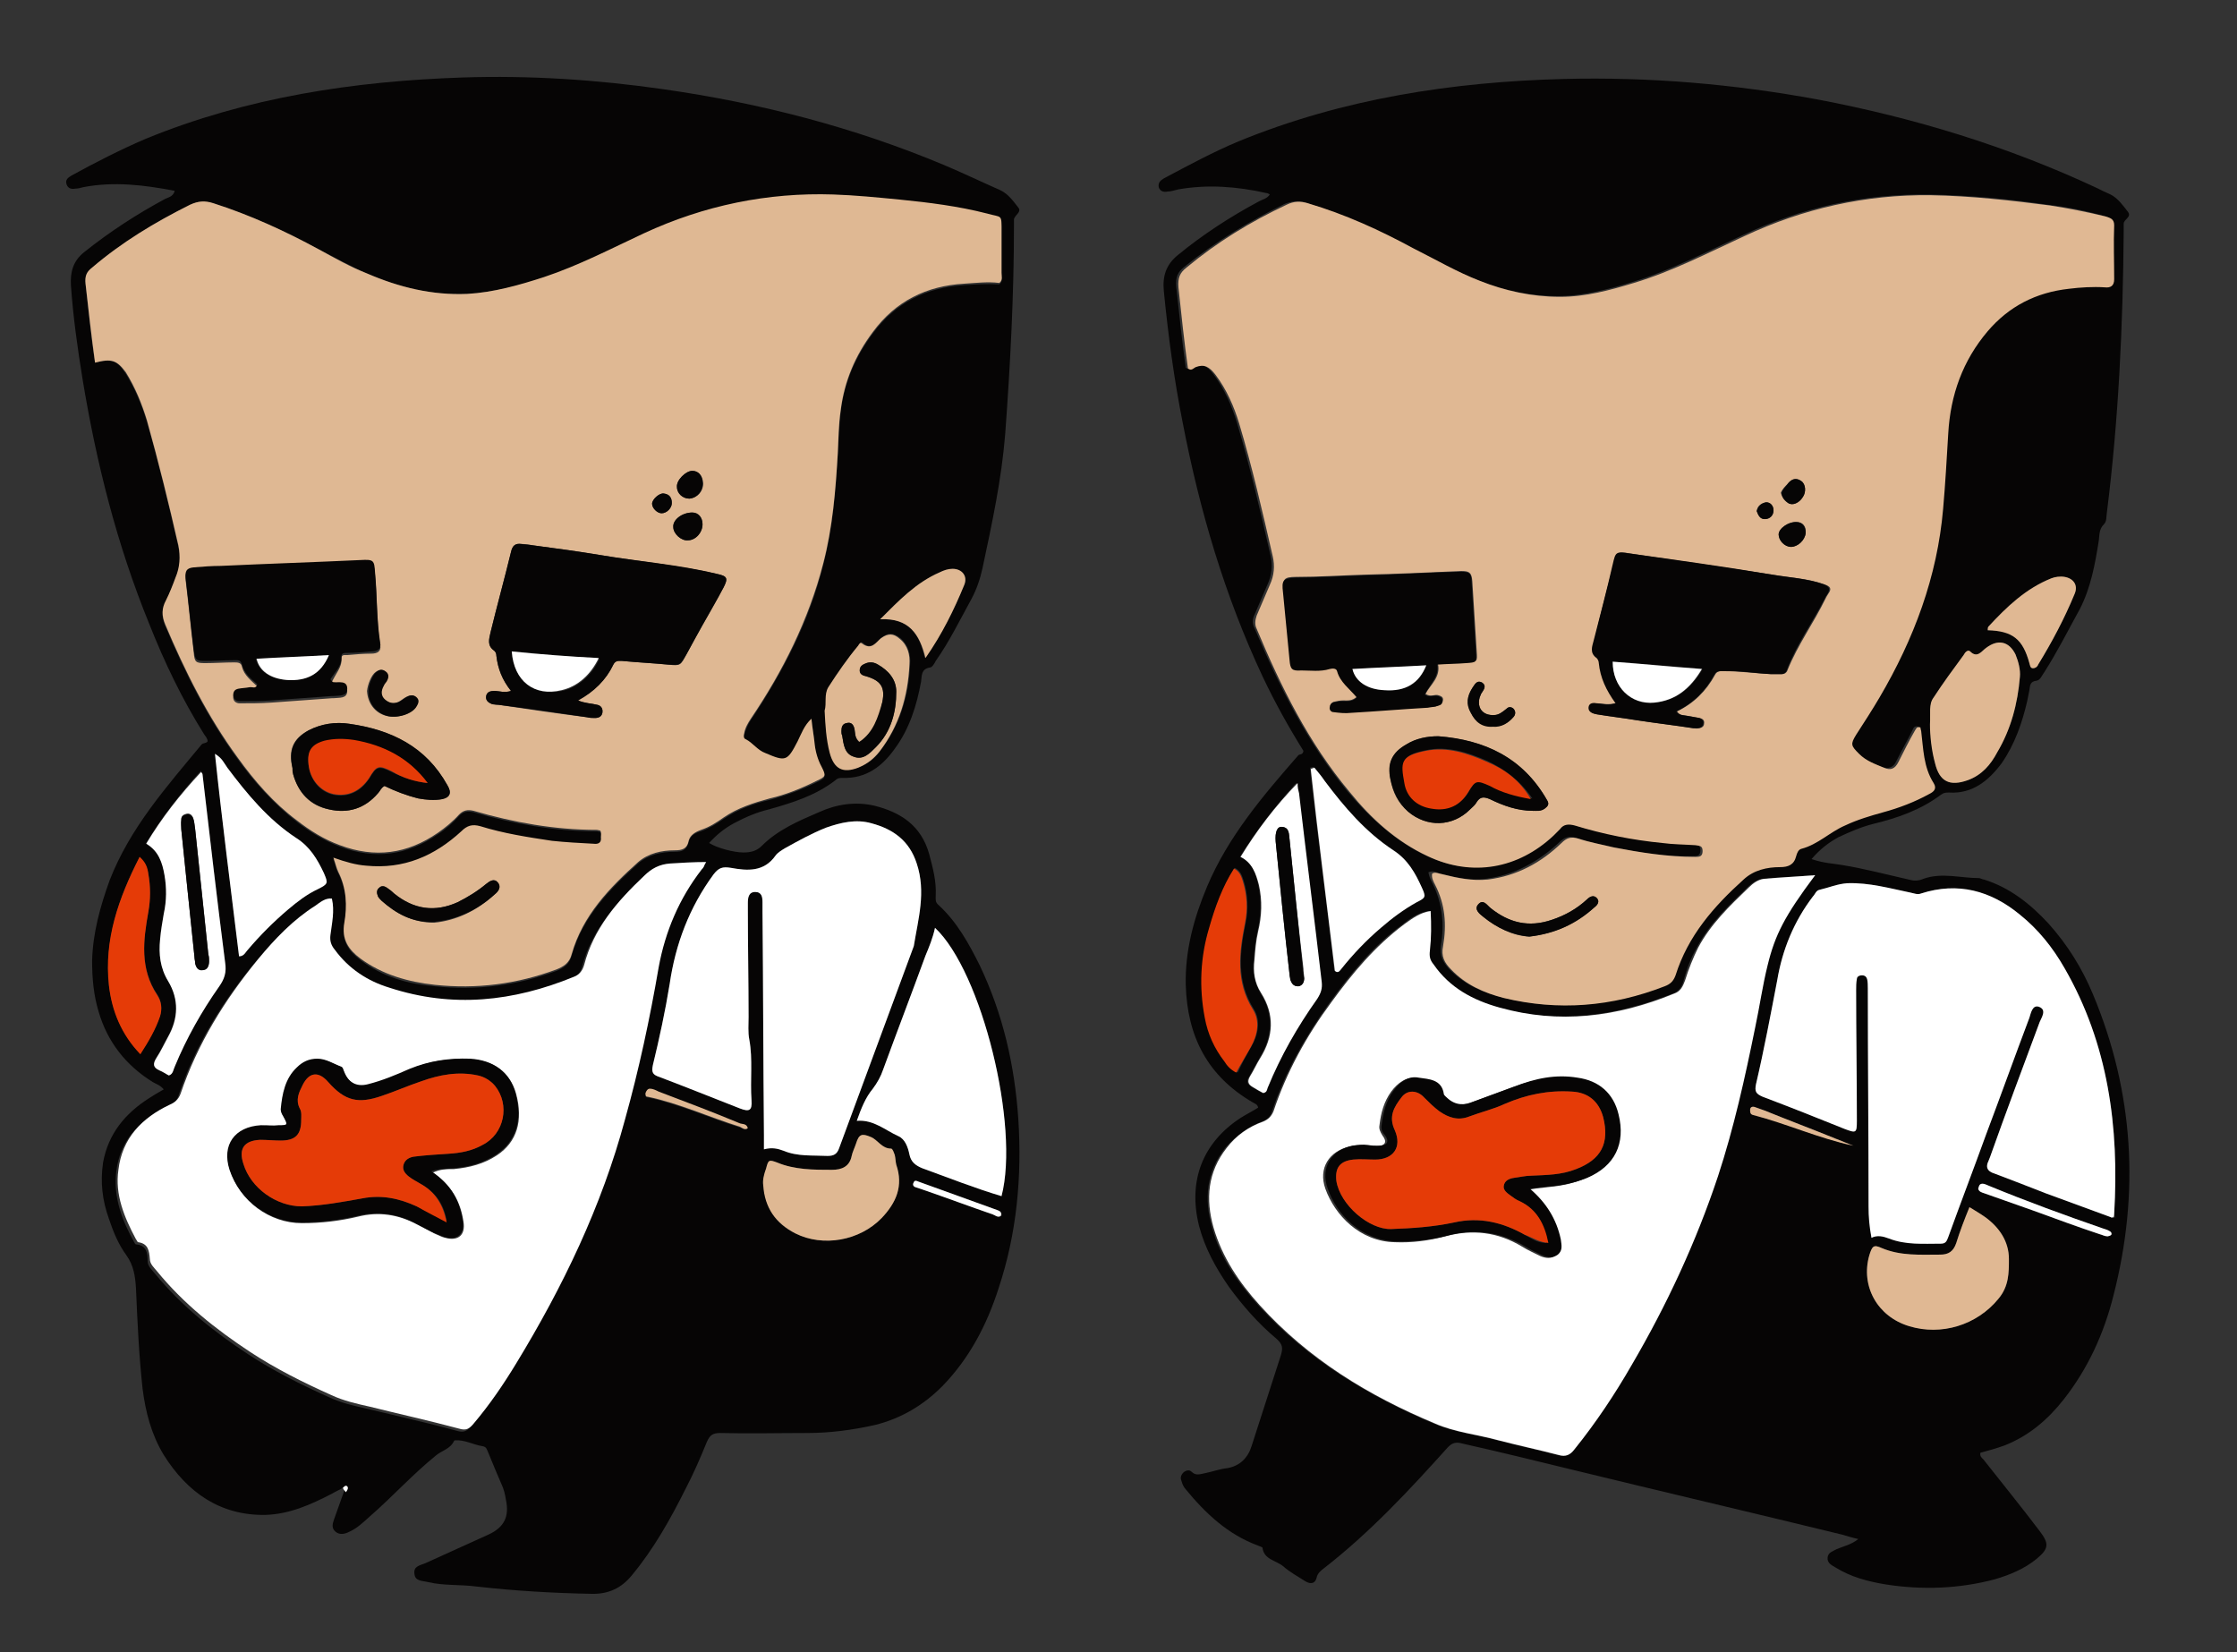<?xml version="1.0" encoding="utf-8"?>
<!-- Generator: Adobe Illustrator 23.0.0, SVG Export Plug-In . SVG Version: 6.00 Build 0)  -->
<svg version="1.1" id="Capa_1" xmlns="http://www.w3.org/2000/svg" xmlns:xlink="http://www.w3.org/1999/xlink" x="0px" y="0px"
	 viewBox="0 0 306 226" style="enable-background:new 0 0 306 226;" xml:space="preserve">
<rect x="0" y="0" width="306" height="226" fill="#333333" stroke="none"/>
<style type="text/css">
	.st0{fill:#060505;}
	.st1{fill:#E0B893;}
	.st2{fill:#FFFFFF;}
	.st3{fill:#E53B07;}
	.st4{fill:#DFB893;}
</style>
<g>
	<path class="st0" d="M251.9,118.3c3.1,0.5,6.1,1.3,9.2,2c0.7,0.2,1.3,0.2,2-0.1c2.5-0.9,5.1-0.1,7.6-0.1c0.2,0,0.5,0.2,0.7,0.2
		c3.5,1.1,6.3,3.3,8.8,6c2.6,2.9,4.6,6.1,6.1,9.7c5.6,13.4,6.4,27.2,2.8,41.2c-1.3,5.2-3.5,10-6.8,14.2c-2.2,2.8-4.8,5-8.1,6.3
		c-1.1,0.4-2.2,0.7-3.3,1c-0.1,0.5,0.2,0.7,0.4,0.9c2.6,3.3,5.2,6.5,7.7,9.8c1.3,1.7,1.3,2.4-0.4,3.8c-1.7,1.4-3.7,2.2-5.7,2.8
		c-4.9,1.3-9.9,1.5-15,0.7c-2.4-0.4-4.7-1-6.8-2.3c-0.5-0.3-1.2-0.6-1.1-1.4c0.1-0.7,0.7-0.8,1.2-1.1c0.9-0.4,2-0.6,3-1.4
		c-0.9-0.2-1.5-0.4-2.2-0.6c-12.3-3-24.7-5.9-37-8.9c-4.9-1.2-9.8-2.4-14.7-3.5c-0.8-0.2-1.4-0.4-2.2,0.4
		c-5.3,5.9-10.7,11.7-17,16.6c-0.4,0.3-0.9,0.7-1,1.3c-0.2,0.8-0.8,0.9-1.5,0.5c-1.1-0.7-2.2-1.3-3.1-2.1c-1-0.8-2.6-0.9-2.8-2.5
		c0-0.1-0.4-0.2-0.6-0.3c-4.1-1.5-7.2-4.4-9.9-7.7c-0.3-0.3-0.5-0.8-0.6-1.2c-0.2-0.4,0-0.9,0.4-1.2c0.3-0.2,0.7-0.3,1,0
		c0.6,0.6,1.2,0.3,1.8,0.2c1-0.2,2.1-0.6,3.1-0.7c1.7-0.3,2.8-1.4,3.3-3c1.3-4.1,2.7-8.3,4-12.4c0.3-1,0.3-1.5-0.6-2.3
		c-2.5-2.1-4.6-4.5-6.5-7.1c-1.8-2.6-3.3-5.3-4.1-8.4c-1.5-6.1,0.5-11.3,5.7-14.7c0.8-0.5,1.6-0.9,2.4-1.4c-0.1-0.5-0.4-0.5-0.7-0.7
		c-6.2-3.6-9-9-9.2-16.1c-0.1-4.7,1.1-9.1,2.9-13.4c2.9-6.9,7.7-12.5,12.5-18c0.2-0.2,0.6,0,0.7-0.6c-2-3.2-3.9-6.6-5.6-10.2
		c-5.2-11.1-8.6-22.7-10.9-34.6c-1.2-6-2-12-2.6-18.1c-0.2-2,0.3-3.6,1.9-4.9c3.4-2.8,7.1-5.2,11-7.3c0.5-0.3,1.2-0.4,1.6-1
		c-0.2-0.1-0.3-0.2-0.5-0.2c-4-0.9-8-1.2-12-0.5c-0.5,0.1-1,0.3-1.5,0.3c-0.5,0.1-1,0-1.2-0.6c-0.1-0.6,0.2-0.9,0.7-1.2
		c3.4-1.8,6.7-3.6,10.3-5.1c14.2-5.8,29.1-8.1,44.4-8.5c11.7-0.3,23.3,0.7,34.7,2.8c13.2,2.5,26,6.4,38.2,12.1
		c0.6,0.3,1.2,0.6,1.9,0.9c1,0.5,1.7,1.5,2.4,2.4c0.5,0.7-0.6,1-0.6,1.6c0,0.4,0,0.8,0,1.1c-0.1,12.9-0.7,25.7-2.3,38.4
		c-0.1,0.6,0,1.2-0.4,1.6c-0.7,0.7-0.6,1.5-0.7,2.2c-0.5,3.2-1.1,6.5-2.6,9.4c-1.6,2.9-3.1,5.9-4.9,8.7c-0.3,0.4-0.5,1-1,1.1
		c-0.9,0.1-0.9,0.6-1,1.3c-0.1,0.5-0.2,1-0.3,1.5c-0.7,3-1.7,5.9-3.5,8.5c-1.8,2.4-4,4.2-7.2,4c-0.4,0-0.7,0-1.1,0.3
		c-2.8,2.1-6,3.2-9.3,4c-1.6,0.4-3.2,1.1-4.7,1.8c-1.3,0.7-2.5,1.6-3.7,3C249.6,118.1,250.8,118.1,251.9,118.3z M196,120.9
		c1.3,2.7,1.6,5.5,1.1,8.4c-0.2,1.4,0.3,2.3,1.1,3.2c2,2.1,4.5,3.2,7.2,3.9c7.5,1.9,14.8,1.2,22-1.6c0.8-0.3,1.2-0.7,1.5-1.5
		c1.6-5.4,5.2-9.4,9.3-13.1c1.4-1.3,3.2-1.7,5-1.7c1.2,0,1.9-0.2,2.2-1.5c0.1-0.4,0.3-0.9,0.7-1c2.3-0.5,3.9-2.3,6-3.2
		c1.7-0.7,3.4-1.3,5.2-1.8c2.2-0.6,4.3-1.4,6.3-2.5c0.6-0.3,1.1-0.7,0.6-1.5c-1.4-2.2-1.4-4.6-1.7-7.1c0-0.2-0.1-0.4-0.1-0.5
		c-0.5-0.2-0.7,0.2-0.8,0.5c-0.7,1.4-1.5,2.8-2.2,4.2c-0.4,0.9-1.1,1.1-2,0.8c-1.2-0.5-2.4-0.9-3.4-1.9c-1.1-1.2-1.2-1.3-0.4-2.6
		c1.1-1.7,2.2-3.4,3.2-5.1c4.7-8,7.9-16.5,8.7-25.8c0.3-3.4,0.5-6.9,0.7-10.3c0.3-5.2,2-10,5.4-14c2.9-3.4,6.6-5.3,11.1-5.8
		c1.6-0.2,3.3-0.3,4.9-0.2c0.8,0,1.3-0.2,1.3-1.1c0-2.5,0-4.9,0-7.4c0-0.9-0.6-1-1.2-1.2c-2.5-0.7-5-1.2-7.6-1.5
		c-5.4-0.8-10.8-1.3-16.3-1.4c-8.9-0.1-17.4,1.8-25.5,5.6c-5,2.3-9.8,4.8-15.1,6.4c-3.3,1-6.7,1.9-10.1,1.9c-3.8,0-7.5-0.8-11-2.2
		c-3.1-1.2-6-2.9-9-4.4c-4.7-2.4-9.5-4.6-14.5-6.2c-1-0.3-1.9-0.2-2.9,0.2c-4.9,2.4-9.5,5.2-13.7,8.6c-0.9,0.7-1.2,1.4-1.1,2.7
		c0.4,3.7,0.8,7.5,1.3,11.1c0.6,0.4,0.8-0.1,1.1-0.2c1.1-0.4,1.8-0.1,2.7,1.1c1.5,2,2.5,4.3,3.2,6.6c1.8,6,3.2,12.1,4.6,18.2
		c0.3,1.3,0.2,2.6-0.4,3.9c-0.6,1.4-1.2,2.8-1.8,4.2c-0.3,0.6-0.3,1.2,0,1.8c3.4,8,7.2,15.6,12.7,22.3c3,3.6,6.4,6.7,10.7,8.8
		c6.1,2.9,12.4,1.8,17.2-2.8c0.3-0.3,0.7-0.6,0.9-0.9c0.6-0.7,1.2-0.8,2-0.5c3.9,1.1,7.9,2,12,2.4c1.5,0.2,3,0.2,4.5,0.3
		c0.5,0,1,0,1,0.8c0,0.8-0.5,0.8-1,0.8c-3.8,0.1-7.5-0.5-11.2-1.3c-1.6-0.3-3.2-0.7-4.8-1.2c-1-0.3-1.6-0.1-2.3,0.6
		c-2.9,2.7-6.2,4.5-10.1,5c-2.1,0.3-4.1-0.2-6.1-0.7c-0.5-0.1-1-0.5-1.7-0.2C195.5,120,195.8,120.5,196,120.9z M241.1,120.2
		c-0.8,0.1-1.5,0.6-2.1,1.2c-2.6,2.5-5.2,5-6.9,8.2c-0.8,1.4-1.4,3-1.8,4.5c-0.2,0.8-0.6,1.5-1.5,1.8c-7.8,3.1-15.8,4.2-23.9,1.9
		c-3.6-1-6.8-2.7-9-5.9c-0.4-0.6-0.6-1.1-0.5-1.9c0.3-1.7,0.2-3.5,0.1-5.4c-1.5,0.2-2.6,1-3.6,1.8c-4,2.9-7.1,6.7-10,10.7
		c-3.3,4.6-6.1,9.5-7.9,14.9c-0.2,0.7-0.6,1.1-1.4,1.4c-2,0.8-3.6,2-5,3.6c-2.6,3.3-2.9,7-1.8,10.9c1.1,4.1,3.5,7.5,6.3,10.6
		c6.7,7.4,15,12.4,24,16.2c2.8,1.2,5.8,1.5,8.7,2.3c2.7,0.7,5.5,1.3,8.2,2c1,0.3,1.6,0,2.2-0.8c2.9-3.6,5.5-7.5,7.8-11.5
		c4.8-8.2,8.8-16.8,11.8-25.8c2.2-6.7,3.6-13.6,5.1-20.4c0.6-2.8,1-5.7,1.7-8.5c1-4.1,2.3-6.7,6.3-12.3
		C245.6,119.9,243.3,120,241.1,120.2z M289.2,166c0.7-11.8-0.8-23.2-6.8-33.6c-1.6-2.8-3.6-5.3-6.1-7.3c-4-3.3-8.5-4.5-13.5-2.9
		c-0.5,0.2-0.9,0-1.4-0.1c-2.9-0.6-5.7-1.4-8.7-1.3c-1.4,0.1-2.5,0.6-3.8,0.9c-0.5,0.1-0.6,0.6-0.9,0.9c-2.6,3.4-4.2,7.3-4.9,11.5
		c-0.9,4.7-1.8,9.5-2.9,14.2c-0.2,1,0,1.3,0.9,1.7c3.7,1.4,7.5,2.9,11.2,4.4c1.6,0.6,1.7,0.6,1.7-1.1c0-6-0.1-12-0.1-17.9
		c0-0.5,0-1,0.1-1.5c0-0.3,0.3-0.5,0.7-0.5c0.4,0,0.6,0.2,0.7,0.5c0.1,0.4,0.1,0.9,0.1,1.3c0,9.9,0.1,19.9,0.1,29.8
		c0,1.4,0.1,2.7,0.4,4.3c0.8-0.4,1.6-0.2,2.4,0.1c2.3,0.9,4.7,0.7,7.1,0.7c0.7,0,0.8-0.4,1-0.9c1.7-4.7,3.5-9.4,5.2-14.1
		c2-5.3,3.9-10.6,5.9-15.9c0.2-0.6,0.4-1.8,1.3-1.5c1.1,0.4,0.4,1.4,0.1,2.1c-2.3,6.2-4.6,12.3-6.8,18.5c-0.1,0.2-0.1,0.3-0.2,0.5
		c-0.4,0.8-0.2,1.4,0.8,1.7c2.4,0.9,4.7,1.8,7,2.7c3,1.1,6,2.2,9,3.3c0.2,0.1,0.4,0,0.6,0C289.1,166.3,289.2,166.2,289.2,166z
		 M169.6,117.2c1.7,0.7,2.2,2.2,2.5,3.8c0.5,2.1,0.4,4.3-0.1,6.4c-0.3,1.3-0.4,2.6-0.5,3.9c-0.2,1.6,0.1,3.1,0.9,4.5
		c1.9,3,1.7,5.9-0.1,8.9c-0.5,0.8-0.9,1.7-1.4,2.5c-0.5,0.7-0.3,1.1,0.4,1.5c0.5,0.3,1,0.6,1.4,0.8c0.5-0.1,0.5-0.4,0.6-0.7
		c1.8-4.3,4.1-8.4,6.8-12.2c0.5-0.7,0.7-1.4,0.6-2.3c-1.1-8.6-2.1-17.2-3.1-25.8c0-0.4-0.2-0.7-0.3-1.4
		C174.3,110.4,171.8,113.7,169.6,117.2z M267.6,170c-0.4,1.2-1.1,1.6-2.2,1.6c-2.7,0-5.4,0.2-8-0.9c-1.1-0.5-1.3-0.3-1.7,1
		c-1.2,4.2,1.1,8.4,5.5,9.7c4.3,1.3,9.2-0.1,12.2-3.8c1.4-1.7,1.4-3.5,1.4-5.4c0-2.4-1.3-4.3-3.2-5.7c-0.6-0.4-1.3-0.8-2.1-1.3
		C268.8,166.8,268.1,168.3,267.6,170z M182.5,132.7c0.5,0.4,0.7-0.1,0.9-0.3c1.6-2,3.4-3.9,5.4-5.6c1.5-1.3,3.1-2.5,4.9-3.5
		c1.2-0.6,1.3-0.7,0.7-2c-0.9-2-1.9-3.8-3.9-5.1c-3.8-2.5-6.7-5.9-9.4-9.5c-0.4-0.6-0.9-1.2-1.4-1.8c-0.2,0-0.3,0.1-0.5,0.1
		C180.2,114.4,181.5,123.5,182.5,132.7z M264.7,104.4c0.6,2.5,2,3.2,4.5,2.3c1.9-0.7,3.1-2.1,4-3.8c1.9-3.2,2.8-6.7,3.1-10.3
		c0.1-1-0.2-2.1-0.6-3.1c-0.9-1.8-2.4-2.1-4-0.9c-0.6,0.4-1.2,1.5-2.2,0.5c-0.3-0.3-0.7,0.1-0.9,0.5c-1.4,1.9-2.8,3.8-4.1,5.8
		c-0.6,1-0.4,2.2-0.4,3.7C264.1,100.6,264.2,102.5,264.7,104.4z M171.2,143.1c0.9-1.6,1.3-3.5,0.3-5.1c-2.4-3.8-1.9-7.8-1.1-11.8
		c0.4-1.9,0.3-3.9-0.3-5.8c-0.2-0.6-0.4-1.3-1.2-1.7c-1.6,2.5-2.6,5.3-3.4,8.1c-1.2,4-1.4,8.1-0.6,12.3c0.4,2.2,1.3,4.2,2.7,6
		c0.4,0.6,0.9,1.2,1.7,1.6C169.9,145.4,170.5,144.3,171.2,143.1z M277.6,90.7c0.1,0.3,0.1,0.7,0.5,0.7c0.3,0,0.6-0.2,0.7-0.5
		c1.9-3.1,3.6-6.3,5-9.7c0.5-1.2-0.2-2.1-1.4-2.3c-0.6-0.1-1.3,0-1.8,0.2c-3.5,1.4-6.1,3.9-8.6,6.6c-0.1,0.1,0,0.3-0.1,0.5
		C275.3,86.3,276.7,87.4,277.6,90.7z M271.4,163.2c2.3,0.8,4.5,1.6,6.8,2.4c3,1.1,6,2.2,9,3.2c0.4,0.1,0.7,0.3,1.1,0.3
		c0.1,0,0.4-0.1,0.5-0.2c0.1-0.2,0-0.4-0.2-0.5c-0.3-0.2-0.7-0.3-1-0.4c-5.2-1.8-10.4-3.7-15.5-5.8c-0.3-0.1-0.6-0.3-0.9-0.3
		c-0.4,0-0.5,0.3-0.6,0.6C270.7,163,271.1,163.1,271.4,163.2z M251,155.7c-3.2-1.3-6.4-2.5-9.6-3.8c-0.5-0.2-0.9-0.3-1.4-0.5
		c-0.4-0.1-0.6,0.1-0.6,0.4c0,0.3,0,0.6,0.4,0.7c4.7,1.1,9,3.2,13.8,4.2C252.7,156.4,251.9,156,251,155.7z"/>
	<path class="st1" d="M197.4,119.6c2,0.5,4,0.9,6.1,0.7c4-0.5,7.3-2.3,10.1-5c0.7-0.7,1.3-0.9,2.3-0.6c1.5,0.5,3.2,0.8,4.8,1.2
		c3.7,0.7,7.4,1.3,11.2,1.3c0.5,0,1,0,1-0.8c0-0.8-0.5-0.7-1-0.8c-1.5-0.1-3-0.1-4.5-0.3c-4.1-0.4-8.1-1.2-12-2.4
		c-0.8-0.2-1.5-0.2-2,0.5c-0.3,0.3-0.6,0.6-0.9,0.9c-4.8,4.5-11.1,5.7-17.2,2.8c-4.3-2-7.7-5.1-10.7-8.8
		c-5.6-6.7-9.4-14.4-12.7-22.3c-0.3-0.6-0.2-1.2,0-1.8c0.6-1.4,1.2-2.8,1.8-4.2c0.6-1.3,0.7-2.6,0.4-3.9c-1.4-6.1-2.8-12.2-4.6-18.2
		c-0.7-2.3-1.7-4.6-3.2-6.6c-0.9-1.2-1.6-1.5-2.7-1.1c-0.3,0.1-0.6,0.6-1.1,0.2c-0.5-3.6-0.9-7.3-1.3-11.1c-0.1-1.3,0.2-2,1.1-2.7
		c4.2-3.5,8.8-6.3,13.7-8.6c1-0.5,1.9-0.5,2.9-0.2c5.1,1.5,9.9,3.7,14.5,6.2c3,1.5,5.9,3.2,9,4.4c3.5,1.4,7.2,2.2,11,2.2
		c3.5,0,6.8-0.9,10.1-1.9c5.3-1.6,10.1-4.1,15.1-6.4c8.1-3.8,16.6-5.7,25.5-5.6c5.5,0.1,10.9,0.7,16.3,1.4c2.6,0.4,5.1,0.9,7.6,1.5
		c0.6,0.2,1.2,0.3,1.2,1.2c-0.1,2.5,0,4.9,0,7.4c0,0.9-0.5,1.2-1.3,1.1c-1.6-0.1-3.3,0-4.9,0.2c-4.5,0.5-8.2,2.4-11.1,5.8
		c-3.4,4-5.1,8.7-5.4,14c-0.2,3.4-0.4,6.9-0.7,10.3c-0.8,9.3-4,17.8-8.7,25.8c-1,1.7-2.1,3.4-3.2,5.1c-0.8,1.3-0.7,1.5,0.4,2.6
		c1,1,2.2,1.4,3.4,1.9c0.9,0.4,1.5,0.2,2-0.8c0.7-1.4,1.4-2.8,2.2-4.2c0.2-0.3,0.3-0.7,0.8-0.5c0,0.2,0.1,0.4,0.1,0.5
		c0.3,2.4,0.3,4.9,1.7,7.1c0.5,0.8,0,1.2-0.6,1.5c-2,1.1-4.1,1.9-6.3,2.5c-1.8,0.5-3.5,1-5.2,1.8c-2.1,0.9-3.7,2.6-6,3.2
		c-0.4,0.1-0.6,0.6-0.7,1c-0.3,1.2-1.1,1.5-2.2,1.5c-1.8,0-3.6,0.4-5,1.7c-4.1,3.7-7.6,7.7-9.3,13.1c-0.3,0.8-0.7,1.2-1.5,1.5
		c-7.2,2.8-14.5,3.4-22,1.6c-2.7-0.7-5.2-1.8-7.2-3.9c-0.9-0.9-1.4-1.8-1.1-3.2c0.5-2.9,0.3-5.7-1.1-8.4c-0.2-0.4-0.5-0.9-0.4-1.5
		C196.3,119.2,196.8,119.5,197.4,119.6z M218.6,96.2c-0.6,0-1.1,0-1.2,0.5c-0.1,0.7,0.5,0.9,1.1,1c1.8,0.3,3.6,0.5,5.4,0.8
		c2.6,0.4,5.2,0.7,7.8,1.1c0.2,0,0.4,0.1,0.6,0c0.4,0,0.8-0.2,0.8-0.6c0.1-0.5-0.2-0.7-0.6-0.8c-0.5-0.1-1.1-0.2-1.7-0.3
		c-0.5-0.1-1,0-1.4-0.6c2.3-1.1,4-2.8,5.2-5c0.3-0.6,0.8-0.5,1.3-0.5c2.1,0,4.2,0.3,6.4,0.4c0.5,0,1,0,1.5,0c0.3,0,0.6-0.2,0.7-0.5
		c1.4-3.5,3.6-6.5,5.2-9.8c0.1-0.2,0.2-0.4,0.4-0.7c0.5-0.7,0.3-1-0.6-1.3c-2.3-0.8-4.7-0.9-7-1.3c-6.5-1-13-1.9-19.5-2.9
		c-1.8-0.3-1.8-0.2-2.3,1.5c-0.9,3.5-1.8,6.9-2.6,10.4c-0.2,0.8-0.6,1.7,0.4,2.4c0.2,0.1,0.3,0.4,0.3,0.7c0.2,2,1.1,3.7,2.4,5.4
		C220,96.5,219.3,96.2,218.6,96.2z M183.7,95.8c-0.4,0-0.9,0.1-1.3,0.2c-0.2,0.1-0.4,0.3-0.4,0.6c0,0.4,0.2,0.6,0.5,0.7
		c0.8,0.1,1.6,0.1,2.4,0.1c3.5-0.2,7-0.5,10.5-0.7c0.5,0,1,0,1.5-0.3c0.3-0.1,0.5-0.4,0.5-0.7c0-0.4-0.3-0.5-0.6-0.6
		c-0.5-0.2-1.1,0.3-1.8-0.2c0.7-1.3,2.1-2.3,1.7-4.1c1.4-0.1,2.6-0.1,3.9-0.2c1.5-0.1,1.5-0.1,1.4-1.5c-0.2-3.2-0.4-6.4-0.6-9.6
		c-0.1-1.2-0.4-1.4-1.5-1.4c-4.5,0.2-8.9,0.4-13.4,0.5c-3.1,0.1-6.1,0.3-9.2,0.3c-1.7,0-1.9,0.3-1.7,2c0.3,3.1,0.6,6.2,0.9,9.3
		c0.1,1.3,0.3,1.5,1.6,1.4c1.3-0.1,2.6,0.1,3.9-0.2c0.3-0.1,0.9-0.1,1,0.3c0.4,1.6,1.7,2.4,2.7,3.5C185,95.9,184.4,95.8,183.7,95.8z
		 M192.4,101.8c-2,1.2-2.6,2.6-2.2,4.8c0.3,1.7,1,3.2,2.4,4.4c2.6,2.2,6.1,2.1,8.5-0.3c0.3-0.3,0.7-0.6,0.9-1c0.5-0.8,1-0.7,1.8-0.4
		c1.9,0.9,3.8,1.6,5.9,1.6c0.6,0,1.1,0,1.6-0.3c0.4-0.3,0.7-0.6,0.3-1.2c-3.3-5.7-8.5-8.2-14.9-8.7
		C195.2,100.7,193.7,101,192.4,101.8z M218.1,124.1c0.4-0.3,0.8-0.8,0.3-1.3c-0.4-0.4-0.9-0.2-1.3,0.2c-1.4,1.3-3,2.2-4.8,2.8
		c-3.2,1.1-5.9,0.4-8.4-1.6c-0.5-0.4-1-1.3-1.7-0.5c-0.6,0.7,0.2,1.3,0.7,1.7c1.9,1.5,4,2.6,6.3,2.7
		C212.7,127.7,215.6,126.3,218.1,124.1z M207,98.1c0.3-0.3,0.4-0.8,0-1.2c-0.4-0.3-0.7-0.2-1,0.1c-0.5,0.4-1,0.8-1.6,0.8
		c-1.5,0.1-2.4-0.9-2-2.4c0.1-0.2,0.1-0.3,0.2-0.5c0.3-0.5,0.8-1,0.2-1.5c-0.8-0.5-1.1,0.3-1.4,0.7c-0.7,1.1-0.9,2.2-0.2,3.4
		c0.7,1.2,1.7,1.9,3,1.7C205.4,99.4,206.3,98.9,207,98.1z M243.3,73.1c0,0.8,0.8,1.7,1.7,1.7c0.9,0,1.9-0.9,2-1.9
		c0.1-0.9-0.4-1.5-1.2-1.5C244.6,71.3,243.3,72.3,243.3,73.1z M244.6,68.8c0.6,0.4,1.5,0,2-0.8c0.5-0.7,0.4-1.8-0.2-2.2
		c-0.7-0.5-1.3-0.3-1.8,0.3c-0.4,0.4-0.8,0.8-1,1.3C243.8,68.1,244.1,68.5,244.6,68.8z M241.4,71c0.7,0,1.2-0.5,1.2-1.2
		c0-0.6-0.4-1.1-1-1.1c-0.6,0.1-1.2,0.4-1.3,1.2C240.5,70.5,240.8,71,241.4,71z"/>
	<path class="st2" d="M241.8,132c-0.7,2.8-1.1,5.7-1.7,8.5c-1.4,6.9-2.9,13.7-5.1,20.4c-3,9-7,17.6-11.8,25.8
		c-2.3,4-4.9,7.9-7.8,11.5c-0.6,0.8-1.2,1.1-2.2,0.8c-2.7-0.7-5.5-1.3-8.2-2c-2.9-0.8-6-1.1-8.7-2.3c-9.1-3.8-17.3-8.8-24-16.2
		c-2.8-3.1-5.1-6.5-6.3-10.6c-1.1-3.9-0.8-7.6,1.8-10.9c1.3-1.7,3-2.9,5-3.6c0.7-0.3,1.1-0.7,1.4-1.4c1.8-5.4,4.5-10.3,7.9-14.9
		c2.9-4,6-7.7,10-10.7c1.1-0.8,2.2-1.6,3.6-1.8c0.1,1.9,0.1,3.6-0.1,5.4c-0.1,0.8,0,1.3,0.5,1.9c2.2,3.2,5.4,4.9,9,5.9
		c8.2,2.3,16.1,1.3,23.9-1.9c0.9-0.3,1.2-1,1.5-1.8c0.5-1.6,1.1-3.1,1.8-4.5c1.7-3.2,4.3-5.7,6.9-8.2c0.6-0.6,1.3-1.1,2.1-1.2
		c2.2-0.2,4.5-0.3,7-0.5C244.1,125.3,242.8,127.9,241.8,132z M213.7,162.1c1.1-0.2,2.1-0.5,3.1-0.9c3.8-1.6,5.3-4.7,4.3-8.7
		c-0.7-2.9-2.7-4.6-5.6-5c-3-0.4-5.9,0.2-8.6,1.2c-1.9,0.7-3.8,1.4-5.7,2.1c-1.3,0.5-2.5,0.4-3.5-0.5c-0.2-0.2-0.5-0.4-0.5-0.6
		c-0.3-2.1-2.1-2-3.4-2.2c-1.4-0.3-2.6,0.6-3.5,1.8c-1,1.4-1.4,2.9-1.6,4.6c-0.1,0.5,0.1,0.9,0.4,1.4c0.7,0.9,0.4,1.4-0.8,1.5
		c-0.5,0-1,0-1.5-0.1c-0.7-0.1-1.4-0.1-2.1,0.1c-2.9,0.6-4.4,3-3.4,5.8c1.3,3.6,4.7,7.2,9.5,7.3c2.3,0.1,4.6-0.2,6.9-0.8
		c3.7-1,7.2-0.6,10.5,1.4c0.8,0.5,1.7,0.9,2.5,1.3c0.7,0.3,1.5,0.4,2.1-0.1c0.7-0.6,0.6-1.3,0.4-2.1c-0.5-2.9-2-5.1-4.5-6.8
		C210.6,162.4,212.2,162.4,213.7,162.1z"/>
	<path class="st2" d="M289.1,166.5c0.1-0.2,0.1-0.3,0.1-0.5c0.7-11.8-0.8-23.2-6.8-33.6c-1.6-2.8-3.6-5.3-6.1-7.3
		c-4-3.3-8.5-4.5-13.5-2.9c-0.5,0.2-0.9,0-1.4-0.1c-2.9-0.6-5.7-1.4-8.7-1.3c-1.4,0.1-2.5,0.6-3.8,0.9c-0.5,0.1-0.6,0.6-0.9,0.9
		c-2.6,3.4-4.2,7.3-4.9,11.5c-0.9,4.7-1.8,9.5-2.9,14.2c-0.2,1,0,1.3,0.9,1.7c3.7,1.4,7.5,2.9,11.2,4.4c1.6,0.6,1.7,0.6,1.7-1.1
		c0-6-0.1-12-0.1-17.9c0-0.5,0-1,0.1-1.5c0-0.3,0.3-0.5,0.7-0.5c0.4,0,0.6,0.2,0.7,0.5c0.1,0.4,0.1,0.9,0.1,1.3
		c0,9.9,0.1,19.9,0.1,29.8c0,1.4,0.1,2.7,0.4,4.3c0.8-0.4,1.6-0.2,2.4,0.1c2.3,0.9,4.7,0.7,7.1,0.7c0.7,0,0.8-0.4,1-0.9
		c1.7-4.7,3.5-9.4,5.2-14.1c2-5.3,3.9-10.6,5.9-15.9c0.2-0.6,0.4-1.8,1.3-1.5c1.1,0.4,0.4,1.4,0.1,2.1c-2.3,6.2-4.6,12.3-6.8,18.5
		c-0.1,0.2-0.1,0.3-0.2,0.5c-0.4,0.8-0.2,1.4,0.8,1.7c2.4,0.9,4.7,1.8,7,2.7c3,1.1,6,2.2,9,3.3C288.6,166.6,288.8,166.5,289.1,166.5
		z"/>
	<path class="st2" d="M177.7,108.5c1,8.6,2.1,17.2,3.1,25.8c0.1,0.9-0.1,1.5-0.6,2.3c-2.7,3.8-5,7.8-6.8,12.2
		c-0.1,0.3-0.1,0.6-0.6,0.7c-0.4-0.2-0.9-0.5-1.4-0.8c-0.7-0.4-0.8-0.8-0.4-1.5c0.5-0.8,0.9-1.7,1.4-2.5c1.8-2.9,2-5.9,0.1-8.9
		c-0.9-1.4-1.1-2.9-0.9-4.5c0.1-1.3,0.2-2.6,0.5-3.9c0.5-2.1,0.6-4.2,0.1-6.4c-0.4-1.5-0.9-3-2.5-3.8c2.2-3.6,4.7-6.9,7.8-10.1
		C177.5,107.8,177.6,108.1,177.7,108.5z M176.4,114.8c-0.1-0.7,0-1.6-1-1.7c-0.7-0.1-1,0.7-0.9,2c0.6,6.1,1.2,12.1,1.9,18.2
		c0,0.2,0.1,0.5,0.1,0.7c0.2,0.5,0.4,0.9,1.1,0.9c0.6-0.1,0.8-0.6,0.8-1.1c0-0.4-0.1-0.9-0.1-1.3c0,0,0,0,0,0
		C177.6,126.6,177,120.7,176.4,114.8z"/>
	<path class="st1" d="M269.4,165.1c-0.7,1.7-1.3,3.3-1.8,4.9c-0.4,1.2-1.1,1.6-2.2,1.6c-2.7,0-5.4,0.2-8-0.9c-1.1-0.5-1.3-0.3-1.7,1
		c-1.2,4.2,1.1,8.4,5.5,9.7c4.3,1.3,9.2-0.1,12.2-3.8c1.4-1.7,1.4-3.5,1.4-5.4c0-2.4-1.3-4.3-3.2-5.7
		C270.9,166,270.2,165.6,269.4,165.1z"/>
	<path class="st2" d="M179.3,105.2c1,9.2,2.2,18.4,3.3,27.6c0.5,0.4,0.7-0.1,0.9-0.3c1.6-2,3.4-3.9,5.4-5.6c1.5-1.3,3.1-2.5,4.9-3.5
		c1.2-0.6,1.3-0.7,0.7-2c-0.9-2-1.9-3.8-3.9-5.1c-3.8-2.5-6.7-5.9-9.4-9.5c-0.4-0.6-0.9-1.2-1.4-1.8
		C179.6,105.1,179.4,105.1,179.3,105.2z"/>
	<path class="st1" d="M264,99.1c0,1.5,0.2,3.5,0.7,5.3c0.6,2.5,2,3.2,4.5,2.3c1.9-0.7,3.1-2.1,4-3.8c1.9-3.2,2.8-6.7,3.1-10.3
		c0.1-1-0.2-2.1-0.6-3.1c-0.9-1.8-2.4-2.1-4-0.9c-0.6,0.4-1.2,1.5-2.2,0.5c-0.3-0.3-0.7,0.1-0.9,0.5c-1.4,1.9-2.8,3.8-4.1,5.8
		C263.8,96.3,264.1,97.5,264,99.1z"/>
	<path class="st3" d="M169.1,146.7c0.7-1.3,1.4-2.4,2-3.5c0.9-1.6,1.3-3.5,0.3-5.1c-2.4-3.8-1.9-7.8-1.1-11.8
		c0.4-1.9,0.3-3.9-0.3-5.8c-0.2-0.6-0.4-1.3-1.2-1.7c-1.6,2.5-2.6,5.3-3.4,8.1c-1.2,4-1.4,8.1-0.6,12.3c0.4,2.2,1.3,4.2,2.7,6
		C167.8,145.7,168.3,146.3,169.1,146.7z"/>
	<path class="st1" d="M271.9,86.2c3.4,0.1,4.8,1.2,5.7,4.5c0.1,0.3,0.1,0.7,0.5,0.7c0.3,0,0.6-0.2,0.7-0.5c1.9-3.1,3.6-6.3,5-9.7
		c0.5-1.2-0.2-2.1-1.4-2.3c-0.6-0.1-1.3,0-1.8,0.2c-3.5,1.4-6.1,3.9-8.6,6.6C271.9,85.8,271.9,86,271.9,86.2z"/>
	<path class="st2" d="M270.6,162.6c0.1,0.4,0.5,0.5,0.8,0.6c2.3,0.8,4.5,1.6,6.8,2.4c3,1.1,6,2.2,9,3.2c0.4,0.1,0.7,0.3,1.1,0.3
		c0.1,0,0.4-0.1,0.5-0.2c0.1-0.2,0-0.4-0.2-0.5c-0.3-0.2-0.7-0.3-1-0.4c-5.2-1.8-10.4-3.7-15.5-5.8c-0.3-0.1-0.6-0.3-0.9-0.3
		C270.7,161.9,270.7,162.3,270.6,162.6z"/>
	<path class="st1" d="M253.5,156.7c-0.8-0.3-1.7-0.7-2.5-1c-3.2-1.3-6.4-2.5-9.6-3.8c-0.5-0.2-0.9-0.3-1.4-0.5
		c-0.4-0.1-0.6,0.1-0.6,0.4c0,0.3,0,0.6,0.4,0.7C244.4,153.7,248.8,155.7,253.5,156.7z"/>
	<path class="st0" d="M218.7,90.7c0-0.2-0.1-0.5-0.3-0.7c-1-0.7-0.6-1.6-0.4-2.4c0.9-3.5,1.8-6.9,2.6-10.4c0.4-1.7,0.4-1.8,2.3-1.5
		c6.5,0.9,13,1.8,19.5,2.9c2.3,0.4,4.7,0.5,7,1.3c0.8,0.3,1,0.6,0.6,1.3c-0.1,0.2-0.3,0.4-0.4,0.7c-1.7,3.3-3.9,6.3-5.2,9.8
		c-0.1,0.3-0.4,0.5-0.7,0.5c-0.5,0-1,0-1.5,0c-2.1-0.1-4.2-0.5-6.4-0.4c-0.5,0-1-0.1-1.3,0.5c-1.2,2.2-2.9,3.9-5.2,5
		c0.4,0.6,1,0.5,1.4,0.6c0.6,0.1,1.1,0.2,1.7,0.3c0.4,0.1,0.7,0.4,0.6,0.8c-0.1,0.4-0.4,0.6-0.8,0.6c-0.2,0-0.4,0-0.6,0
		c-2.6-0.4-5.2-0.7-7.8-1.1c-1.8-0.3-3.6-0.5-5.4-0.8c-0.5-0.1-1.2-0.3-1.1-1c0.1-0.6,0.7-0.6,1.2-0.5c0.7,0.1,1.5,0.3,2.5,0
		C219.7,94.4,218.9,92.7,218.7,90.7z M226.4,96.1c2.9-0.3,4.9-1.9,6.5-4.6c-4.3-0.4-8.2-0.7-12.3-1C220.6,94,223.2,96.5,226.4,96.1z
		"/>
	<path class="st0" d="M182.9,91.8c-0.1-0.4-0.6-0.4-1-0.3c-1.3,0.4-2.6,0.2-3.9,0.2c-1.3,0.1-1.5-0.2-1.6-1.4
		c-0.3-3.1-0.6-6.2-0.9-9.3c-0.2-1.6,0-1.9,1.7-2c3.1,0,6.1-0.2,9.2-0.3c4.5-0.1,8.9-0.4,13.4-0.5c1.2,0,1.5,0.2,1.5,1.4
		c0.2,3.2,0.4,6.4,0.6,9.6c0.1,1.4,0.1,1.4-1.4,1.5c-1.2,0.1-2.5,0.1-3.9,0.2c0.3,1.7-1.1,2.8-1.7,4.1c0.7,0.5,1.2,0,1.8,0.2
		c0.3,0.1,0.6,0.2,0.6,0.6c0,0.4-0.1,0.6-0.5,0.7c-0.5,0.2-1,0.2-1.5,0.3c-3.5,0.2-7,0.5-10.5,0.7c-0.8,0.1-1.6,0-2.4-0.1
		c-0.3,0-0.6-0.3-0.5-0.7c0-0.3,0.2-0.5,0.4-0.6c0.4-0.1,0.9-0.2,1.3-0.2c0.7,0,1.4,0.1,2-0.5C184.6,94.2,183.3,93.3,182.9,91.8z
		 M185,91.5c0.4,1.7,2,2.8,4.4,2.9c2.9,0.2,4.8-0.9,5.7-3.4C191.6,91.2,188.3,91.4,185,91.5z"/>
	<path class="st0" d="M211.6,109.4c0.4,0.6,0.1,0.9-0.3,1.2c-0.5,0.4-1.1,0.3-1.6,0.3c-2.1,0-4.1-0.7-5.9-1.6
		c-0.7-0.3-1.3-0.4-1.8,0.4c-0.2,0.4-0.6,0.7-0.9,1c-2.4,2.4-5.9,2.5-8.5,0.3c-1.3-1.2-2-2.6-2.4-4.4c-0.5-2.2,0.2-3.7,2.2-4.8
		c1.3-0.8,2.8-1.1,4.4-1.1C203.1,101.2,208.3,103.6,211.6,109.4z M203.5,104.1c-2.7-1.2-5.5-2.1-8.4-1.5c-3.5,0.7-3.4,1.6-2.9,4.4
		c0.3,1.9,1.7,3.2,3.7,3.5c2.2,0.4,3.9-0.4,5-2.2c1-1.7,1.2-1.7,3-0.9c1.7,0.8,3.5,1.4,5.7,1.8C207.9,106.7,205.8,105.2,203.5,104.1
		z"/>
	<path class="st0" d="M209.2,128.1c3.5-0.4,6.4-1.7,8.9-4c0.4-0.3,0.8-0.8,0.3-1.3c-0.4-0.4-0.9-0.2-1.3,0.2c-1.4,1.3-3,2.2-4.8,2.8
		c-3.2,1.1-5.9,0.4-8.4-1.6c-0.5-0.4-1-1.3-1.7-0.5c-0.6,0.7,0.2,1.3,0.7,1.7C204.7,126.9,206.9,127.9,209.2,128.1z"/>
	<path class="st0" d="M204.2,99.4c1.2,0.1,2.1-0.5,2.8-1.3c0.3-0.3,0.4-0.8,0-1.2c-0.4-0.3-0.7-0.2-1,0.1c-0.5,0.4-1,0.8-1.6,0.8
		c-1.5,0.1-2.4-0.9-2-2.4c0.1-0.2,0.1-0.3,0.2-0.5c0.3-0.5,0.8-1,0.2-1.5c-0.8-0.5-1.1,0.3-1.4,0.7c-0.7,1.1-0.9,2.2-0.2,3.4
		C201.8,98.8,202.8,99.5,204.2,99.4z"/>
	<path class="st0" d="M245.7,71.4c-1.1,0-2.4,0.9-2.4,1.7c0,0.8,0.8,1.7,1.7,1.7c0.9,0,1.9-0.9,2-1.9C247,72,246.5,71.4,245.7,71.4z
		"/>
	<path class="st0" d="M243.7,67.5c0.1,0.6,0.5,1,0.9,1.3c0.6,0.4,1.5,0,2-0.8c0.5-0.7,0.4-1.8-0.2-2.2c-0.7-0.5-1.3-0.3-1.8,0.3
		C244.3,66.6,243.8,66.9,243.7,67.5z"/>
	<path class="st0" d="M240.3,69.9c0.2,0.5,0.4,1.1,1.1,1.1c0.7,0,1.2-0.5,1.2-1.2c0-0.6-0.4-1.1-1-1.1
		C241,68.8,240.5,69.2,240.3,69.9z"/>
	<path class="st0" d="M213.5,169.5c0.1,0.8,0.3,1.5-0.4,2.1c-0.7,0.5-1.4,0.4-2.1,0.1c-0.9-0.4-1.7-0.8-2.5-1.3
		c-3.3-1.9-6.8-2.4-10.5-1.4c-2.2,0.6-4.6,0.8-6.9,0.8c-4.9-0.1-8.3-3.7-9.5-7.3c-1-2.8,0.5-5.2,3.4-5.8c0.7-0.1,1.4-0.2,2.1-0.1
		c0.5,0.1,1,0.1,1.5,0.1c1.2,0,1.5-0.6,0.8-1.5c-0.4-0.4-0.5-0.9-0.4-1.4c0.2-1.6,0.6-3.2,1.6-4.6c0.9-1.2,2-2.1,3.5-1.8
		c1.3,0.2,3.1,0.2,3.4,2.2c0,0.2,0.3,0.4,0.5,0.6c1.1,1,2.3,1,3.5,0.5c1.9-0.7,3.8-1.4,5.7-2.1c2.8-1.1,5.6-1.7,8.6-1.2
		c2.9,0.4,4.9,2.1,5.6,5c1,4-0.5,7.1-4.3,8.7c-1,0.4-2,0.7-3.1,0.9c-1.5,0.3-3.1,0.3-4.7,0.6C211.5,164.5,212.9,166.7,213.5,169.5z
		 M207.9,164.3c-0.5-0.2-0.9-0.5-1.3-0.8c-0.4-0.3-1-0.7-0.9-1.3c0.1-0.7,0.7-1,1.4-1.1c0.8-0.1,1.6-0.3,2.4-0.3
		c2.1-0.1,4.1-0.1,6.1-0.9c3.4-1.3,4.6-3.5,3.7-7.1c-0.6-2.2-2.1-3.4-4.3-3.5c-3.2-0.2-6.2,0.4-9.2,1.7c-1.5,0.7-3.2,1.1-4.8,1.7
		c-1.5,0.6-2.8,0.2-4.1-0.7c-0.8-0.6-1.4-1.2-2.1-1.9c-0.9-1-2.3-1.1-3.1,0c-1,1.3-1.8,2.6-0.9,4.5c1,2.3-0.2,4-2.7,4
		c-1,0-2-0.1-3,0c-1.8,0.2-2.5,1.1-2.3,2.9c0.5,3.3,4.5,6.7,7.5,6.6c2.9-0.1,5.8-0.3,8.6-0.9c3.5-0.8,6.7,0,9.7,1.7
		c0.9,0.5,1.7,1.1,2.9,1.1C211.3,167.4,210.2,165.4,207.9,164.3z"/>
	<path class="st0" d="M178.2,132.4c-0.6-5.9-1.2-11.8-1.8-17.6c-0.1-0.7,0-1.6-1-1.7c-0.7-0.1-1,0.7-0.9,2
		c0.6,6.1,1.2,12.1,1.9,18.2c0,0.2,0.1,0.5,0.1,0.7c0.2,0.5,0.4,0.9,1.1,0.9c0.6-0.1,0.8-0.6,0.8-1.1
		C178.3,133.3,178.2,132.9,178.2,132.4C178.2,132.4,178.2,132.4,178.2,132.4z"/>
	<path class="st2" d="M220.6,90.5c0,3.5,2.5,5.9,5.7,5.6c2.9-0.3,4.9-1.9,6.5-4.6C228.6,91.2,224.7,90.8,220.6,90.5z"/>
	<path class="st2" d="M195.1,91c-3.5,0.2-6.8,0.3-10.1,0.5c0.4,1.7,2,2.8,4.4,2.9C192.2,94.6,194.1,93.5,195.1,91z"/>
	<path class="st3" d="M209.4,109.3c-1.5-2.6-3.6-4.1-6-5.1c-2.7-1.2-5.5-2.1-8.4-1.5c-3.5,0.7-3.4,1.6-2.9,4.4
		c0.3,1.9,1.7,3.2,3.7,3.5c2.2,0.4,3.9-0.4,5-2.2c1-1.7,1.2-1.7,3-0.9C205.4,108.4,207.2,108.9,209.4,109.3z"/>
	<path class="st3" d="M211.8,170c-0.5-2.6-1.6-4.6-3.9-5.7c-0.5-0.2-0.9-0.5-1.3-0.8c-0.4-0.3-1-0.7-0.9-1.3c0.1-0.7,0.7-1,1.4-1.1
		c0.8-0.1,1.6-0.3,2.4-0.3c2.1-0.1,4.1-0.1,6.1-0.9c3.4-1.3,4.6-3.5,3.7-7.1c-0.6-2.2-2.1-3.4-4.3-3.5c-3.2-0.2-6.2,0.4-9.2,1.7
		c-1.5,0.7-3.2,1.1-4.8,1.7c-1.5,0.6-2.8,0.2-4.1-0.7c-0.8-0.6-1.4-1.2-2.1-1.9c-0.9-1-2.3-1.1-3.1,0c-1,1.3-1.8,2.6-0.9,4.5
		c1,2.3-0.2,4-2.7,4c-1,0-2-0.1-3,0c-1.8,0.2-2.5,1.1-2.3,2.9c0.5,3.3,4.5,6.7,7.5,6.6c2.9-0.1,5.8-0.3,8.6-0.9
		c3.5-0.8,6.7,0,9.7,1.7C209.7,169.3,210.5,169.9,211.8,170z"/>
</g>
<g>
	<path class="st0" d="M47.5,203.3c-0.2-0.2-0.4,0-0.6,0.2c-0.5,0.3-1,0.5-1.5,0.8c-2.9,1.5-5.8,2.8-9.1,2.9
		c-6.2,0.1-10.7-3.1-13.9-8.2c-1.7-2.8-2.5-5.9-2.9-9.1c-0.5-4.6-0.7-9.1-0.9-13.7c-0.1-1.6-0.3-3.1-1.3-4.5c-1.1-1.5-1.8-3.2-2.4-5
		c-0.9-2.5-1.2-5-0.8-7.7c0.7-3.9,3-6.7,6.3-8.8c0.6-0.4,1.3-0.8,2-1.2c-0.5-0.6-1-0.7-1.5-1c-3.7-2.3-6.2-5.5-7.4-9.6
		c-0.7-2.3-0.9-4.6-0.9-7c0.1-3.8,1.1-7.4,2.4-11c2.8-7.2,7.8-12.8,12.6-18.6c0.2-0.2,0.6-0.1,0.8-0.4c0-0.4-0.3-0.7-0.5-1
		c-3-4.8-5.4-9.8-7.5-15.1c-4.4-10.8-7.2-21.9-9.1-33.4c-0.7-4.3-1.3-8.6-1.6-12.9c-0.1-1.8,0.3-3.3,1.8-4.5
		c3.5-2.8,7.2-5.2,11.1-7.3c0.4-0.2,1.1-0.3,1.3-1.1c-4.2-0.8-8.3-1.3-12.5-0.5c-0.4,0.1-0.7,0.2-1.1,0.2c-0.5,0.1-1,0-1.2-0.6
		c-0.2-0.6,0.2-0.9,0.7-1.2c3.3-1.8,6.6-3.5,10.1-5c13.9-5.7,28.5-7.9,43.4-8.4c9.2-0.3,18.3,0.3,27.4,1.6
		c13.3,1.9,26.1,5.2,38.5,10.4c2.6,1.1,5.1,2.3,7.6,3.4c1.1,0.5,1.8,1.5,2.5,2.4c0.5,0.6-0.5,1-0.6,1.6c0,0.3,0,0.6,0,0.9
		c0,9.5-0.5,19-1.2,28.5c-0.5,6.2-1.8,12.2-3.1,18.3c-0.3,1.4-0.8,2.9-1.5,4.2c-1.6,2.9-3,5.8-4.9,8.5c-0.2,0.4-0.5,0.9-0.8,0.9
		c-1.2,0.2-1.1,1.1-1.2,1.9c-0.6,3.3-1.6,6.5-3.6,9.2c-1.7,2.4-3.9,4.1-7.1,4c-0.4,0-0.7,0-1,0.3c-2.7,2.1-5.9,3.1-9.1,4
		c-1.7,0.4-3.3,1.1-4.8,1.9c-1.3,0.7-2.4,1.6-3.4,2.7c1.1,0.7,3.4,1.3,4.7,1.3c1,0,1.8-0.2,2.5-0.9c2.2-2.2,5-3.4,7.8-4.6
		c2.4-1.1,5-1.5,7.6-0.9c3.6,0.9,6.4,2.7,7.5,6.6c0.5,1.9,1,3.7,0.9,5.7c0,0.5-0.1,0.9,0.4,1.3c2.5,2.3,4.1,5.2,5.6,8.2
		c3.2,6.7,4.8,13.7,5.3,21.1c0.5,7.8-0.2,15.6-2.7,23.1c-1.6,5-4,9.6-7.7,13.4c-2.6,2.6-5.6,4.4-9.2,5.3c-3.1,0.7-6.2,1.1-9.3,1.1
		c-4,0-7.9,0.1-11.9,0c-1,0-1.4,0.3-1.8,1.2c-0.9,2.2-1.8,4.3-2.9,6.4c-2.1,4.2-4.4,8.3-7.4,11.9c-1.4,1.7-3.1,2.5-5.3,2.5
		c-5.3-0.1-10.6-0.4-15.9-1c-2.2-0.3-4.5-0.1-6.6-0.6c-0.8-0.2-1.8-0.1-1.9-1.1c-0.2-1.1,0.8-1.2,1.5-1.5c2.9-1.3,5.7-2.6,8.6-3.9
		c2.2-1,2.9-2.5,2.4-4.8c-0.1-0.7-0.3-1.5-0.6-2.1c-0.6-1.4-1.2-2.8-1.8-4.3c-0.2-0.4-0.2-0.8-0.8-0.9c-1.3-0.2-2.4-0.9-3.8-0.8
		c0,0-0.1,0.1-0.1,0.1c-0.5,1.1-1.7,1.3-2.5,2c-3.2,2.6-5.9,5.6-9,8.3c-0.9,0.8-1.7,1.6-2.8,2.1c-0.6,0.3-1.3,0.5-1.9,0
		c-0.6-0.5-0.4-1.1-0.2-1.7c0.5-1.4,1-2.8,1.5-4.2C47.5,203.9,47.7,203.6,47.5,203.3z M17.2,51.1c1.3,2.1,2.2,4.3,2.9,6.6
		c1.6,5.6,3,11.4,4.3,17.1c0.3,1.5,0.3,2.9-0.4,4.4c-0.5,1-0.8,2.1-1.3,3.1c-0.6,1.1-0.6,2.1-0.1,3.3c2.7,6.4,5.8,12.6,9.9,18.2
		c2.3,3.2,5,6.2,8.1,8.6c1.8,1.4,3.8,2.6,5.9,3.4c4.8,1.8,9.2,1.2,13.4-1.7c1.1-0.7,2.1-1.6,2.9-2.5c0.6-0.6,1.1-0.7,2-0.5
		c5.5,1.6,11.1,2.6,16.8,2.6c0.2,0,0.4,0.1,0.5,0.1c0.2,0.3,0.1,0.6,0.1,0.9c0.1,0.8-0.3,1-1,0.9c-1.9-0.1-3.8-0.2-5.7-0.4
		c-3.3-0.4-6.6-1-9.8-2c-1.1-0.3-1.8-0.1-2.6,0.7c-3.6,3.4-7.9,5.2-13,4.7c-1.5-0.1-2.9-0.5-4.5-1.1c0.3,0.8,0.4,1.5,0.7,2
		c1.1,2.2,1.3,4.6,0.8,6.9c-0.4,2.3,0.6,3.7,2.2,4.9c3,2.3,6.5,3.3,10.2,3.6c5.7,0.6,11.2-0.1,16.6-2.1c1-0.4,1.8-0.9,2.1-2.1
		c1.5-5.3,5.2-9.1,9.1-12.6c1.4-1.2,3.2-1.6,5-1.6c1,0,1.6-0.2,1.9-1.3c0.2-0.9,0.9-1.3,1.7-1.5c1.1-0.4,2.1-1,3.1-1.7
		c1.9-1.3,4.1-2.1,6.3-2.6c2.2-0.6,4.4-1.4,6.4-2.4c1.3-0.6,1.3-0.7,0.7-1.9c-0.6-1.1-0.9-2.3-1-3.5c-0.1-1-0.2-2-0.4-3.1
		c-1,0.9-1.4,2.1-1.9,3.1c-1.4,2.7-1.6,2.8-4.4,1.6c-1.1-0.4-1.7-1.4-2.7-1.9c-0.3-0.2-0.3-0.5-0.2-0.8c0.2-0.7,0.5-1.4,0.9-2
		c4.4-6.6,8-13.5,9.9-21.2c1.3-4.9,1.7-10,2-15.1c0.1-2,0.2-3.9,0.4-5.9c0.5-4,2-7.5,4.4-10.7c3.1-4.2,7.3-6.3,12.5-6.6
		c1.6-0.1,3.2-0.2,4.8-0.1c0.5-0.4,0.3-1,0.3-1.4c0-1.9,0-3.7,0-5.6c0-2.5,0.1-1.9-2-2.5c-3.9-1.1-7.9-1.5-11.9-1.9
		c-3-0.3-6-0.6-9.1-0.7c-9.1-0.3-17.7,1.5-25.9,5.3c-4.5,2.1-9,4.4-13.7,6C71,39,67.5,40,63.9,40.2c-4.8,0.2-9.3-0.9-13.7-2.8
		c-2.3-1-4.4-2.2-6.6-3.3c-4.6-2.5-9.4-4.7-14.4-6.3C28,27.5,27.1,27.5,26,28c-4.8,2.4-9.3,5.1-13.4,8.6c-0.7,0.6-1,1.2-0.9,2.2
		c0.4,3.6,0.7,7.1,1.3,10.8C15.3,49,16,49.3,17.2,51.1z M91.4,118.4c-1.4,0.1-2.6,0.8-3.6,1.7c-3.6,3.5-6.9,7.2-8.2,12.2
		c-0.2,0.7-0.6,1.3-1.4,1.6c-8.2,3.4-16.6,4.2-25.2,1.5c-3-1-5.6-2.6-7.5-5.2c-0.5-0.6-0.7-1.2-0.6-2c0.2-1.6,0.5-3.3,0.2-5
		c-1-0.1-1.6,0.6-2.3,1c-3,2-5.5,4.6-7.8,7.3c-4.6,5.5-8.3,11.5-10.6,18.4c-0.3,0.8-0.8,1.2-1.5,1.5c-3.8,1.8-6.5,4.5-7,8.9
		c-0.4,3.5,0.8,6.6,2.4,9.5c0.1,0.2,0.2,0.4,0.3,0.4c1.4,0.1,1.6,1.1,1.6,2.3c0,0.7,0.6,1.2,1,1.7c3.6,4.4,8,7.9,12.7,11
		c3.5,2.3,7.3,4.2,11.1,5.9c1.7,0.8,3.5,1.2,5.3,1.6c4.1,1,8.2,1.9,12.2,3c1,0.3,1.4,0,2-0.7c2.1-2.6,4-5.3,5.8-8.2
		c6.4-10.5,11.7-21.5,14.9-33.4c1.9-6.9,3.4-13.8,4.6-20.8c0.9-5,2.8-9.5,5.9-13.4c0.1-0.1,0.2-0.3,0.3-0.4c0,0,0-0.1,0-0.3
		C94.6,118.1,93,118.3,91.4,118.4z M107.2,157.4c1.9,0.8,4,0.6,6,0.7c0.8,0,1.3-0.2,1.6-1.1c3.4-9.2,6.8-18.4,10.2-27.6
		c0.6-3.7,1.7-7.4,0.4-11.3c-1-3.1-3.2-4.7-6.2-5.5c-2.1-0.6-4.2-0.1-6.2,0.6c-2,0.8-3.8,1.8-5.6,2.8c-0.5,0.3-1,0.6-1.3,1
		c-1.6,2.3-3.9,2.1-6.1,1.7c-1.2-0.2-1.7,0-2.4,0.9c-3.3,4.5-5.2,9.5-6,15c-0.6,3.7-1.4,7.4-2.3,11.1c-0.2,1,0,1.3,0.9,1.6
		c3.7,1.4,7.4,2.9,11,4.3c1.3,0.5,1.7,0.3,1.6-1.1c-0.2-2.8,0.2-5.6-0.3-8.3c-0.2-1-0.1-2.1-0.1-3.1c0-4.8-0.1-9.6-0.1-14.5
		c0-0.4,0-0.7,0-1.1c0-0.7,0.1-1.5,1-1.5c0.9,0,1,0.7,1,1.4c0,0.4,0,0.9,0,1.3c0.1,10.2,0.1,20.4,0.2,30.6c0,0.6,0,1.1,0,1.9
		C105.6,156.9,106.4,157.1,107.2,157.4z M126.6,130.7c-1.9,5.2-3.9,10.4-5.8,15.6c-0.3,0.9-0.8,1.8-1.4,2.6c-1,1.2-1.6,2.7-2.2,4.4
		c2.3-0.2,3.9,1.3,5.7,2.1c0.9,0.4,1.3,1.5,1.5,2.5c0.2,1,0.8,1.5,1.8,1.9c3.6,1.3,7.1,2.7,10.8,3.8c2.5-9.6-2.7-30.7-9.1-36.7
		C127.6,128.3,127.1,129.5,126.6,130.7z M20,115.3c1.7,0.9,2.3,2.6,2.5,4.3c0.3,1.8,0.3,3.6-0.1,5.3c-0.2,1.1-0.4,2.3-0.5,3.5
		c-0.2,2,0,3.9,1.1,5.7c1.5,2.5,1.4,5,0,7.6c-0.6,1-1,2-1.6,2.9c-0.5,0.8-0.5,1.3,0.4,1.7c0.4,0.2,0.9,0.5,1.3,0.7
		c0.6-0.2,0.6-0.8,0.8-1.2c1.7-3.9,3.7-7.5,6.1-11c0.7-1,1-1.9,0.8-3.2c-1.1-8.6-2.1-17.2-3.1-25.8c0,0-0.1-0.1-0.2-0.4
		C24.6,108.6,22.1,111.8,20,115.3z M32.7,130.8c0.7,0,0.9-0.6,1.2-0.9c1.7-2,3.5-3.8,5.5-5.5c1.3-1.1,2.6-2.1,4.1-2.8
		c1.4-0.7,1.4-0.8,0.8-2.2c-0.9-1.9-1.9-3.6-3.8-4.8c-3.8-2.5-6.7-6-9.4-9.6c-0.4-0.5-0.6-1.1-1.6-1.7
		C30.4,112.6,31.6,121.7,32.7,130.8z M108.8,168.7c3.8,1.9,8.8,1,11.8-2.1c2-2.1,3-4.4,2-7.3c-0.1-0.4-0.1-0.9-0.2-1.3
		c-0.1-0.3-0.3-0.9-0.5-0.9c-1.3,0-1.8-1.2-2.8-1.6c-1.2-0.5-1.6-0.4-2,0.9c-0.2,0.6-0.5,1.2-0.6,1.7c-0.3,1.5-1.4,1.9-2.7,1.9
		c-2.5,0-5.1,0-7.5-1c-1.1-0.4-1.2-0.4-1.5,0.8c-0.2,0.7-0.4,1.4-0.3,2.2C104.6,165.2,106.1,167.4,108.8,168.7z M14.9,134.7
		c0.4,3.5,1.7,6.7,4.3,9.4c1.1-1.7,2.1-3.4,2.7-5.2c0.3-1,0.2-2-0.4-2.9c-2.4-3.6-1.9-7.5-1.2-11.4c0.3-1.7,0.3-3.4,0-5.1
		c-0.2-0.8-0.5-1.5-1.2-2.3C16.2,122.8,14.3,128.5,14.9,134.7z M113.6,102.9c0.6,2.1,1.9,2.7,3.9,2c1.2-0.4,2.2-1.2,2.9-2.2
		c2.7-3.5,3.9-7.5,4.1-11.9c0.1-1.3-0.3-2.6-1.3-3.5c-1-0.8-1.7-0.8-2.6-0.1c-0.8,0.6-1.4,1.8-2.6,0.7c-0.3-0.2-0.4,0.2-0.5,0.3
		c-1.5,1.8-2.9,3.7-4.1,5.7c-0.6,1-0.2,2.2-0.4,3.2C113,99.2,113.1,101.1,113.6,102.9z M131.9,80c0.5-1.2-0.3-2.2-1.6-2.2
		c-0.6,0-1.2,0.2-1.8,0.5c-3.2,1.4-5.5,3.8-8.1,6.4c3.9-0.2,5.4,2,6.1,5.3C128.8,86.7,130.5,83.5,131.9,80z M136.4,165.5
		c-3.6-1.3-7.2-2.6-10.8-3.9c-0.2-0.1-0.5-0.2-0.6,0.1c-0.2,0.3-0.1,0.6,0.3,0.7c0.3,0.1,0.6,0.2,0.9,0.3c3.2,1.1,6.4,2.3,9.6,3.4
		c0.4,0.1,0.7,0.5,1.2,0.2C137.1,165.8,136.8,165.6,136.4,165.5z M101.1,153.7c-3.6-1.5-7.3-2.9-11-4.3c-0.4-0.2-0.8-0.4-1.2-0.4
		c-0.3,0-0.5,0.3-0.6,0.6c0,0.3,0,0.5,0.3,0.5c4.3,0.9,8.4,2.8,12.6,4.1c0.3,0.1,0.6,0.4,1,0.2C102.2,153.7,101.5,153.9,101.1,153.7
		z"/>
	<path class="st4" d="M11.7,38.8c-0.1-1,0.1-1.6,0.9-2.2c4.1-3.5,8.6-6.2,13.4-8.6c1.1-0.5,2-0.6,3.2-0.2c5,1.6,9.8,3.8,14.4,6.3
		c2.2,1.2,4.3,2.4,6.6,3.3c4.4,1.9,8.9,3,13.7,2.8C67.5,40,71,39,74.4,37.9c4.8-1.6,9.2-3.9,13.7-6c8.2-3.8,16.9-5.6,25.9-5.3
		c3,0.1,6,0.4,9.1,0.7c4,0.4,8,0.9,11.9,1.9c2.1,0.6,2,0,2,2.5c0,1.9,0,3.7,0,5.6c0,0.5,0.2,1-0.3,1.4c-1.6-0.2-3.2,0-4.8,0.1
		c-5.2,0.3-9.4,2.4-12.5,6.6c-2.4,3.2-3.9,6.7-4.4,10.7c-0.3,2-0.3,3.9-0.4,5.9c-0.3,5.1-0.7,10.1-2,15.1c-2,7.7-5.5,14.7-9.9,21.2
		c-0.4,0.6-0.8,1.3-0.9,2c-0.1,0.3-0.1,0.7,0.2,0.8c1,0.5,1.6,1.5,2.7,1.9c2.8,1.2,3,1.1,4.4-1.6c0.5-1,0.9-2.2,1.9-3.1
		c0.1,1.2,0.3,2.2,0.4,3.1c0.1,1.2,0.4,2.4,1,3.5c0.6,1.2,0.6,1.3-0.7,1.9c-2,1-4.2,1.9-6.4,2.4c-2.2,0.6-4.4,1.3-6.3,2.6
		c-1,0.7-1.9,1.3-3.1,1.7c-0.8,0.3-1.5,0.7-1.7,1.5c-0.2,1.1-0.9,1.3-1.9,1.3c-1.8,0-3.6,0.4-5,1.6c-3.9,3.5-7.6,7.3-9.1,12.6
		c-0.3,1.2-1.1,1.7-2.1,2.1c-5.4,2-10.9,2.7-16.6,2.1c-3.7-0.4-7.2-1.4-10.2-3.6c-1.6-1.2-2.6-2.6-2.2-4.9c0.4-2.3,0.3-4.7-0.8-6.9
		c-0.3-0.6-0.4-1.2-0.7-2c1.7,0.6,3.1,1,4.5,1.1c5.1,0.5,9.3-1.3,13-4.7c0.8-0.8,1.5-1,2.6-0.7c3.2,1,6.5,1.5,9.8,2
		c1.9,0.2,3.8,0.3,5.7,0.4c0.7,0.1,1.1-0.2,1-0.9c0-0.3,0.1-0.6-0.1-0.9c-0.1,0-0.3-0.1-0.5-0.1c-5.7,0-11.3-1-16.8-2.6
		c-0.8-0.2-1.4-0.1-2,0.5c-0.9,1-1.9,1.8-2.9,2.5c-4.2,2.9-8.6,3.5-13.4,1.7c-2.2-0.8-4.1-2-5.9-3.4c-3.2-2.4-5.8-5.4-8.1-8.6
		c-4.1-5.6-7.2-11.8-9.9-18.2c-0.5-1.2-0.5-2.2,0.1-3.3c0.5-1,0.9-2,1.3-3.1c0.6-1.4,0.7-2.9,0.4-4.4c-1.3-5.7-2.7-11.4-4.3-17.1
		c-0.7-2.3-1.6-4.5-2.9-6.6C16,49.3,15.3,49,13,49.6C12.5,45.9,12.1,42.4,11.7,38.8z M83.9,90.9c0.3-0.6,0.8-0.5,1.2-0.5
		c2.1,0.2,4.2,0.3,6.3,0.5c1.7,0.2,1.7,0.1,2.5-1.4c1.4-2.7,3-5.3,4.4-7.9c0.2-0.4,0.5-0.9,0.7-1.3c0.6-1.2,0.5-1.5-0.9-1.8
		c-5.3-1.2-10.7-1.7-16.1-2.6c-3-0.5-6-0.9-9-1.3c-0.5-0.1-1.1-0.2-1.7-0.2c-0.8-0.1-1.2,0.2-1.4,1.1c-0.9,3.7-1.9,7.3-2.8,11
		c-0.2,0.9-0.5,1.8,0.5,2.5c0.2,0.1,0.3,0.4,0.3,0.7c0.2,1.8,0.8,3.3,2,4.8c-0.9,0.3-1.6,0-2.3,0c-0.5,0-1,0.2-1.1,0.7
		c-0.1,0.6,0.3,0.9,0.8,1.1c0.3,0.1,0.6,0.1,0.9,0.1c4,0.6,8.1,1.2,12.1,1.7c0.4,0.1,0.7,0.1,1.1,0.1c0.5,0,0.9-0.2,1-0.7
		c0.1-0.6-0.2-1-0.7-1.1c-0.8-0.2-1.7-0.2-2.7-0.6C81.2,94.6,82.9,93,83.9,90.9z M46.7,90.1c0-0.6,0.4-0.5,0.8-0.5
		c1.1-0.1,2.2-0.2,3.3-0.2c0.8,0,1.4-0.3,1.2-1.2c-0.5-3.2-0.4-6.4-0.7-9.6c-0.2-1.8-0.3-1.8-2-1.7c-6.4,0.3-12.7,0.5-19.1,0.8
		c-1.2,0.1-2.5,0.1-3.7,0.2c-1,0.1-1.2,0.4-1.1,1.5c0.4,3.3,0.7,6.5,1.1,9.8c0.1,1.4,0.3,1.5,1.6,1.5c1.3,0,2.6-0.1,3.9-0.1
		c0.5,0,1,0,1.1,0.6c0.3,1.2,1.3,1.9,2.1,2.7c-0.2,0.7-0.7,0.3-1.1,0.4c-0.5,0.1-1,0.1-1.5,0.2c-0.5,0.1-0.7,0.4-0.7,0.9
		c0,0.5,0.4,0.8,0.9,0.8c1.4,0,2.8,0,4.3-0.1c2.8-0.2,5.5-0.4,8.3-0.6c0.1,0,0.1,0,0.2,0c0.8-0.1,1.9,0.1,1.9-1
		c0-1.2-1.1-0.8-1.9-0.9c-0.1,0-0.1,0-0.3-0.1C45.9,92.1,46.8,91.3,46.7,90.1z M57.2,109.2c1.1,0.2,2.2,0.3,3.3,0.1
		c1.1-0.2,1.3-0.9,0.7-1.9c-3-5.2-7.7-7.6-13.4-8.4c-1.9-0.3-3.8,0-5.6,0.9c-2.1,1.1-2.8,2.7-2.2,5.1c0.1,0.3,0.1,0.6,0.1,0.9
		c0.7,2.5,2.3,4.3,4.9,4.8c2.6,0.6,4.9-0.1,6.7-2.2c0.3-0.3,0.4-0.8,0.9-1C54.1,108.2,55.6,108.8,57.2,109.2z M67.7,122.3
		c0.5-0.4,0.9-1,0.4-1.6c-0.5-0.6-1.1-0.2-1.6,0.2c-1.2,1-2.5,1.8-3.9,2.5c-3.1,1.4-6,1-8.7-1.2c-0.3-0.3-0.7-0.6-1-0.8
		c-0.3-0.2-0.7-0.3-1,0c-0.4,0.3-0.4,0.7-0.2,1.2c0.1,0.2,0.3,0.4,0.5,0.6c2,1.7,4.2,3,7.2,3C62.4,125.9,65.2,124.6,67.7,122.3z
		 M52.8,97.9c1.4,0.4,3.5-0.2,4.1-1.3c0.3-0.5,0.4-0.9-0.1-1.3c-0.4-0.3-0.8-0.2-1.2,0c-0.4,0.2-0.7,0.5-1.1,0.7
		c-0.7,0.3-1.3,0.2-1.9-0.3c-0.6-0.5-0.6-1.2-0.2-1.9c0.1-0.3,0.4-0.5,0.5-0.8c0.2-0.4,0.2-0.9-0.3-1.2c-0.4-0.3-0.8-0.2-1.2,0.1
		c-0.6,0.4-1.1,1.7-1.2,2.6C50.3,96.2,51.3,97.5,52.8,97.9z M94.7,70.1c-1.4,0-2.7,1-2.6,2c0,0.9,1.1,1.9,2,1.8c1.1,0,2-1.1,2-2.2
		C96.1,70.8,95.6,70.1,94.7,70.1z M94.7,64.4c-0.9,0-2.2,1.3-2.1,2.2c0,0.9,0.8,1.6,1.7,1.6c1.1-0.1,1.9-1,1.9-2.1
		C96.1,65,95.5,64.4,94.7,64.4z M90.5,70.2c0.7,0,1.4-0.7,1.4-1.4c0-0.7-0.3-1.2-1.1-1.3c-0.6-0.1-1.6,0.8-1.6,1.4
		C89.2,69.5,89.9,70.2,90.5,70.2z"/>
	<path class="st2" d="M96.3,118.5c-0.1,0.2-0.2,0.3-0.3,0.4c-3.1,4-5,8.5-5.9,13.4c-1.2,7-2.7,14-4.6,20.8
		c-3.2,11.9-8.5,22.9-14.9,33.4c-1.7,2.8-3.6,5.6-5.8,8.2c-0.6,0.7-1,1-2,0.7c-4.1-1.1-8.2-2-12.2-3c-1.8-0.4-3.6-0.8-5.3-1.6
		c-3.8-1.7-7.6-3.6-11.1-5.9c-4.7-3.1-9.1-6.6-12.7-11c-0.4-0.5-1-1-1-1.7c-0.1-1.1-0.2-2.1-1.6-2.3c-0.1,0-0.2-0.3-0.3-0.4
		c-1.6-3-2.9-6.1-2.4-9.5c0.5-4.3,3.2-7.1,7-8.9c0.7-0.3,1.2-0.7,1.5-1.5c2.3-6.8,6-12.8,10.6-18.4c2.3-2.8,4.8-5.4,7.8-7.3
		c0.7-0.5,1.4-1.1,2.3-1c0.4,1.7,0,3.4-0.2,5c-0.1,0.8,0.1,1.4,0.6,2c1.9,2.6,4.5,4.3,7.5,5.2c8.6,2.8,16.9,1.9,25.2-1.5
		c0.8-0.3,1.2-0.9,1.4-1.6c1.3-5,4.5-8.7,8.2-12.2c1-1,2.1-1.6,3.6-1.7c1.6-0.1,3.2-0.2,4.9-0.2C96.3,118.4,96.3,118.5,96.3,118.5z
		 M62.1,159.9c2.1-0.2,4.1-0.7,5.9-1.9c2.7-1.8,3.6-4.7,2.6-8.4c-0.8-2.9-3-4.5-6.2-4.7c-2.9-0.2-5.7,0.2-8.3,1.4
		c-1.9,0.8-3.8,1.6-5.7,2.1c-1.5,0.4-2.7-0.2-3.3-1.8c-0.1-0.2-0.2-0.6-0.3-0.6c-1.1-0.4-2.1-1.1-3.3-1.1c-1.1,0-2,0.4-2.8,1.2
		c-1.6,1.6-2,3.6-2.2,5.7c0,0.3,0.1,0.6,0.3,0.9c0.7,1.2,0.7,1.2-0.6,1.3c-0.8,0-1.6-0.1-2.4,0c-3.6,0.1-5.4,2.7-4.3,6.1
		c1.3,4.2,5.4,7.2,9.8,7.2c2.6,0,5.2-0.3,7.7-0.9c2.8-0.7,5.5-0.3,8.1,1.1c0.8,0.4,1.5,0.8,2.3,1.2c0.5,0.2,1,0.5,1.5,0.6
		c1.8,0.5,2.8-0.4,2.5-2.2c-0.4-2.7-1.6-5-4.2-6.7C60.2,159.9,61.1,159.9,62.1,159.9z"/>
	<path class="st2" d="M104.5,157.2c1.1-0.3,1.9-0.1,2.7,0.2c1.9,0.8,4,0.6,6,0.7c0.8,0,1.3-0.2,1.6-1.1c3.4-9.2,6.8-18.4,10.2-27.6
		c0.6-3.7,1.7-7.4,0.4-11.3c-1-3.1-3.2-4.7-6.2-5.5c-2.1-0.6-4.2-0.1-6.2,0.6c-2,0.8-3.8,1.8-5.6,2.8c-0.5,0.3-1,0.6-1.3,1
		c-1.6,2.3-3.9,2.1-6.1,1.7c-1.2-0.2-1.7,0-2.4,0.9c-3.3,4.5-5.2,9.5-6,15c-0.6,3.7-1.4,7.4-2.3,11.1c-0.2,1,0,1.3,0.9,1.6
		c3.7,1.4,7.4,2.9,11,4.3c1.3,0.5,1.7,0.3,1.6-1.1c-0.2-2.8,0.2-5.6-0.3-8.3c-0.2-1-0.1-2.1-0.1-3.1c0-4.8-0.1-9.6-0.1-14.5
		c0-0.4,0-0.7,0-1.1c0-0.7,0.1-1.5,1-1.5c0.9,0,1,0.7,1,1.4c0,0.4,0,0.9,0,1.3c0.1,10.2,0.1,20.4,0.2,30.6
		C104.5,155.9,104.5,156.4,104.5,157.2z"/>
	<path class="st2" d="M127.9,126.9c-0.3,1.4-0.8,2.6-1.3,3.8c-1.9,5.2-3.9,10.4-5.8,15.6c-0.3,0.9-0.8,1.8-1.4,2.6
		c-1,1.2-1.6,2.7-2.2,4.4c2.3-0.2,3.9,1.3,5.7,2.1c0.9,0.4,1.3,1.5,1.5,2.5c0.2,1,0.8,1.5,1.8,1.9c3.6,1.3,7.1,2.7,10.8,3.8
		C139.5,154,134.3,132.9,127.9,126.9z"/>
	<path class="st2" d="M27.7,105.9c1,8.6,2,17.2,3.1,25.8c0.2,1.3-0.1,2.2-0.8,3.2c-2.4,3.4-4.5,7.1-6.1,11c-0.2,0.4-0.2,1-0.8,1.2
		c-0.4-0.2-0.8-0.5-1.3-0.7c-0.9-0.4-0.9-0.9-0.4-1.7c0.6-0.9,1.1-2,1.6-2.9c1.4-2.5,1.5-5.1,0-7.6c-1.1-1.8-1.3-3.7-1.1-5.7
		c0.1-1.2,0.3-2.3,0.5-3.5c0.4-1.8,0.4-3.6,0.1-5.3c-0.3-1.7-0.8-3.3-2.5-4.3c2.1-3.5,4.6-6.7,7.5-9.8
		C27.7,105.8,27.7,105.9,27.7,105.9z M26.6,130.8c0,0.3,0.1,0.6,0.1,0.9c0.1,0.5,0.4,1,1,0.9c0.7,0,0.9-0.6,0.9-1.2
		c0-0.3,0-0.6-0.1-0.9c-0.6-5.7-1.2-11.4-1.8-17.1c-0.1-0.6-0.1-1.1-0.3-1.6c-0.2-0.4-0.5-0.6-0.9-0.5c-0.4,0.1-0.7,0.3-0.7,0.7
		c0,0.6,0,1.1,0,1.4C25.4,119.4,26,125.1,26.6,130.8z"/>
	<path class="st2" d="M29.4,103.1c1,9.5,2.2,18.6,3.3,27.7c0.7,0,0.9-0.6,1.2-0.9c1.7-2,3.5-3.8,5.5-5.5c1.3-1.1,2.6-2.1,4.1-2.8
		c1.4-0.7,1.4-0.8,0.8-2.2c-0.9-1.9-1.9-3.6-3.8-4.8c-3.8-2.5-6.7-6-9.4-9.6C30.6,104.3,30.4,103.7,29.4,103.1z"/>
	<path class="st4" d="M104.4,162.1c0.2,3.1,1.7,5.2,4.4,6.6c3.8,1.9,8.8,1,11.8-2.1c2-2.1,3-4.4,2-7.3c-0.1-0.4-0.1-0.9-0.2-1.3
		c-0.1-0.3-0.3-0.9-0.5-0.9c-1.3,0-1.8-1.2-2.8-1.6c-1.2-0.5-1.6-0.4-2,0.9c-0.2,0.6-0.5,1.2-0.6,1.7c-0.3,1.5-1.4,1.9-2.7,1.9
		c-2.5,0-5.1,0-7.5-1c-1.1-0.4-1.2-0.4-1.5,0.8C104.5,160.6,104.3,161.4,104.4,162.1z"/>
	<path class="st3" d="M19.1,117.2c-2.9,5.7-4.9,11.3-4.2,17.6c0.4,3.5,1.7,6.7,4.3,9.4c1.1-1.7,2.1-3.4,2.7-5.2c0.3-1,0.2-2-0.4-2.9
		c-2.4-3.6-1.9-7.5-1.2-11.4c0.3-1.7,0.3-3.4,0-5.1C20.2,118.6,19.9,117.9,19.1,117.2z"/>
	<path class="st4" d="M113.3,94c1.3-2,2.6-3.9,4.1-5.7c0.1-0.2,0.3-0.5,0.5-0.3c1.3,1,1.9-0.1,2.6-0.7c1-0.7,1.7-0.7,2.6,0.1
		c1.1,0.9,1.4,2.2,1.3,3.5c-0.2,4.3-1.4,8.4-4.1,11.9c-0.8,1-1.7,1.7-2.9,2.2c-2.1,0.8-3.3,0.2-3.9-2c-0.5-1.9-0.6-3.8-0.7-5.8
		C113.1,96.2,112.7,95,113.3,94z M116.9,99.8c-0.1-0.6-0.4-1.1-1.1-0.9c-0.6,0.1-0.7,0.6-0.7,1.1c0,0.2,0,0.4,0.1,0.6
		c0.2,1.2,0.3,2.5,1.6,2.9c1.3,0.5,2.2-0.5,3-1.3c2.1-2.1,2.8-4.8,2.8-7.6c0-1.7-1.1-2.9-2.5-3.7c-0.5-0.3-1-0.4-1.6-0.2
		c-0.5,0.2-0.9,0.4-0.9,1c0,0.5,0.4,0.7,0.9,0.8c2,0.6,2.6,1.5,2.2,3.5c-0.4,2.1-1,4.2-3.1,5.5C116.9,100.9,117,100.3,116.9,99.8z"
		/>
	<path class="st4" d="M126.6,90c2.3-3.3,3.9-6.6,5.3-10c0.5-1.2-0.3-2.2-1.6-2.2c-0.6,0-1.2,0.2-1.8,0.5c-3.2,1.4-5.5,3.8-8.1,6.4
		C124.4,84.5,125.8,86.8,126.6,90z"/>
	<path class="st2" d="M136.9,166.3c0.2-0.5-0.2-0.7-0.5-0.8c-3.6-1.3-7.2-2.6-10.8-3.9c-0.2-0.1-0.5-0.2-0.6,0.1
		c-0.2,0.3-0.1,0.6,0.3,0.7c0.3,0.1,0.6,0.2,0.9,0.3c3.2,1.1,6.4,2.3,9.6,3.4C136.1,166.2,136.5,166.6,136.9,166.3z"/>
	<path class="st4" d="M102.3,154.3c-0.2-0.7-0.8-0.5-1.2-0.7c-3.6-1.5-7.3-2.9-11-4.3c-0.4-0.2-0.8-0.4-1.2-0.4
		c-0.3,0-0.5,0.3-0.6,0.6c0,0.3,0,0.5,0.3,0.5c4.3,0.9,8.4,2.8,12.6,4.1C101.6,154.3,101.9,154.6,102.3,154.3z"/>
	<path class="st2" d="M47.3,204.1c0.2-0.2,0.4-0.6,0.2-0.8c-0.2-0.2-0.4,0-0.6,0.2C47,203.8,47.2,203.9,47.3,204.1z"/>
	<path class="st0" d="M81.7,96.4c0.5,0.1,0.8,0.5,0.7,1.1c-0.1,0.5-0.5,0.7-1,0.7c-0.4,0-0.7,0-1.1-0.1c-4-0.6-8.1-1.2-12.1-1.7
		c-0.3,0-0.6-0.1-0.9-0.1c-0.5-0.2-0.9-0.5-0.8-1.1c0.1-0.6,0.6-0.7,1.1-0.7c0.7,0,1.4,0.3,2.3,0c-1.2-1.5-1.8-3.1-2-4.8
		c0-0.3-0.1-0.5-0.3-0.7c-1-0.7-0.7-1.6-0.5-2.5c0.9-3.7,1.9-7.3,2.8-11c0.2-0.9,0.6-1.2,1.4-1.1c0.6,0.1,1.1,0.1,1.7,0.2
		c3,0.4,6,0.8,9,1.3c5.3,0.9,10.8,1.3,16.1,2.6c1.4,0.3,1.5,0.6,0.9,1.8c-0.2,0.4-0.5,0.9-0.7,1.3c-1.5,2.6-3,5.3-4.4,7.9
		C93,91,93.1,91,91.4,90.9c-2.1-0.2-4.2-0.3-6.3-0.5c-0.5,0-0.9-0.1-1.2,0.5c-1,2.1-2.6,3.7-4.8,4.9C80,96.2,80.9,96.2,81.7,96.4z
		 M76.9,94.5c2.2-0.5,4-2.1,5.1-4.4c-4-0.3-7.9-0.6-11.9-1C70.3,93.2,73.2,95.3,76.9,94.5z"/>
	<path class="st0" d="M45.6,93.3c0.7,0.1,1.9-0.3,1.9,0.9c0,1.1-1.1,0.9-1.9,1c-0.1,0-0.1,0-0.2,0c-2.8,0.2-5.5,0.4-8.3,0.6
		c-1.4,0.1-2.8,0.1-4.3,0.1c-0.5,0-0.8-0.2-0.9-0.8c0-0.5,0.2-0.8,0.7-0.9c0.5-0.1,1-0.1,1.5-0.2c0.4-0.1,0.9,0.3,1.1-0.4
		c-0.9-0.8-1.8-1.5-2.1-2.7c-0.2-0.7-0.6-0.6-1.1-0.6c-1.3,0-2.6,0.1-3.9,0.1c-1.3,0-1.4-0.1-1.6-1.5c-0.4-3.3-0.7-6.5-1.1-9.8
		c-0.1-1,0.1-1.4,1.1-1.5c1.2-0.1,2.5-0.2,3.7-0.2c6.4-0.3,12.7-0.5,19.1-0.8c1.8-0.1,1.9,0,2,1.7c0.3,3.2,0.2,6.4,0.7,9.6
		c0.2,0.9-0.4,1.2-1.2,1.2c-1.1,0.1-2.2,0.2-3.3,0.2c-0.4,0-0.8,0-0.8,0.5c0.1,1.2-0.8,2-1.5,3.1C45.4,93.2,45.5,93.3,45.6,93.3z
		 M35,90.1c0.4,1.7,1.9,2.7,4.1,2.9c2.8,0.2,4.7-0.8,5.8-3.4C41.5,89.8,38.3,90,35,90.1z"/>
	<path class="st0" d="M51.7,108.5c-1.8,2.1-4.1,2.8-6.7,2.2c-2.6-0.6-4.2-2.3-4.9-4.8c-0.1-0.3-0.1-0.6-0.1-0.9
		c-0.5-2.4,0.1-3.9,2.2-5.1c1.7-0.9,3.7-1.2,5.6-0.9c5.7,0.8,10.5,3.1,13.4,8.4c0.6,1,0.4,1.6-0.7,1.9c-1.1,0.2-2.2,0.1-3.3-0.1
		c-1.6-0.4-3.2-1-4.6-1.7C52.1,107.8,52,108.2,51.7,108.5z M48.4,101.3c-1.4-0.2-2.7-0.2-4,0.1c-1.8,0.5-2.4,1.4-2.2,3.2
		c0.2,2.1,1.6,3.7,3.4,4.1c2,0.4,3.7-0.4,4.9-2.2c1-1.7,1.3-1.8,3.1-0.9c1.6,0.8,3.2,1.3,4.9,1.5C55.9,103.7,52.5,102,48.4,101.3z"
		/>
	<path class="st0" d="M59.3,126.1c3.1-0.3,6-1.6,8.4-3.8c0.5-0.4,0.9-1,0.4-1.6c-0.5-0.6-1.1-0.2-1.6,0.2c-1.2,1-2.5,1.8-3.9,2.5
		c-3.1,1.4-6,1-8.7-1.2c-0.3-0.3-0.7-0.6-1-0.8c-0.3-0.2-0.7-0.3-1,0c-0.4,0.3-0.4,0.7-0.2,1.2c0.1,0.2,0.3,0.4,0.5,0.6
		C54.1,124.9,56.3,126.2,59.3,126.1z"/>
	<path class="st0" d="M50.4,94.6c0,1.5,0.9,2.8,2.5,3.3c1.4,0.4,3.5-0.2,4.1-1.3c0.3-0.5,0.4-0.9-0.1-1.3c-0.4-0.3-0.8-0.2-1.2,0
		c-0.4,0.2-0.7,0.5-1.1,0.7c-0.7,0.3-1.3,0.2-1.9-0.3c-0.6-0.5-0.6-1.2-0.2-1.9c0.1-0.3,0.4-0.5,0.5-0.8c0.2-0.4,0.2-0.9-0.3-1.2
		c-0.4-0.3-0.8-0.2-1.2,0.1C50.9,92.4,50.4,93.7,50.4,94.6z"/>
	<path class="st0" d="M96.1,71.7c0-0.9-0.6-1.6-1.4-1.6c-1.4,0-2.7,1-2.6,2c0,0.9,1.1,1.9,2,1.8C95.1,73.9,96.1,72.9,96.1,71.7z"/>
	<path class="st0" d="M96.1,66c0-1-0.6-1.6-1.4-1.6c-0.9,0-2.2,1.3-2.1,2.2c0,0.9,0.8,1.6,1.7,1.6C95.4,68.1,96.2,67.1,96.1,66z"/>
	<path class="st0" d="M89.2,68.9c0,0.6,0.7,1.3,1.3,1.3c0.7,0,1.4-0.7,1.4-1.4c0-0.7-0.3-1.2-1.1-1.3C90.2,67.4,89.2,68.3,89.2,68.9
		z"/>
	<path class="st0" d="M63.3,167c0.3,1.8-0.8,2.7-2.5,2.2c-0.5-0.2-1-0.4-1.5-0.6c-0.8-0.4-1.5-0.8-2.3-1.2c-2.6-1.4-5.2-1.8-8.1-1.1
		c-2.5,0.6-5.1,0.9-7.7,0.9c-4.3,0-8.4-3-9.8-7.2c-1.1-3.4,0.7-5.9,4.3-6.1c0.8,0,1.6,0.1,2.4,0c1.3,0,1.3,0,0.6-1.3
		c-0.2-0.3-0.3-0.6-0.3-0.9c0.2-2.1,0.6-4.2,2.2-5.7c0.8-0.8,1.7-1.2,2.8-1.2c1.2,0,2.2,0.7,3.3,1.1c0.2,0.1,0.2,0.4,0.3,0.6
		c0.6,1.5,1.7,2.2,3.3,1.8c2-0.5,3.9-1.3,5.7-2.1c2.7-1.1,5.4-1.5,8.3-1.4c3.2,0.2,5.4,1.8,6.2,4.7c1,3.7,0.1,6.6-2.6,8.4
		c-1.8,1.2-3.8,1.7-5.9,1.9c-0.9,0.1-1.9,0-3,0.4C61.7,162,62.9,164.3,63.3,167z M57.5,161.9c-0.5-0.3-1.1-0.6-1.6-1
		c-0.5-0.4-0.9-0.9-0.7-1.6c0.2-0.7,0.8-1,1.4-1.1c1.6-0.2,3.2-0.3,4.8-0.4c1.6-0.1,3.2-0.4,4.6-1.2c3-1.5,3.8-5.5,1.7-8.1
		c-0.6-0.7-1.4-1.2-2.3-1.4c-2.7-0.6-5.3-0.1-7.8,0.8c-1.8,0.6-3.6,1.4-5.4,2c-3.2,1.1-5,0.7-7.3-1.9c-1.3-1.5-2.6-1.4-3.5,0.4
		c-0.5,1-1,2-0.4,3.2c0.3,0.5,0.2,1.1,0.2,1.6c0,2-0.8,2.8-2.8,2.8c-0.9,0-1.9-0.1-2.8-0.1c-2.2,0.1-3,1.2-2.3,3.3
		c1,3.3,4.5,5.8,8,5.8c2.8-0.1,5.5-0.6,8.3-1.1c2.6-0.5,5,0,7.4,1.1c1.3,0.6,2.5,1.3,4.1,2C60.7,164.6,59.5,163,57.5,161.9z"/>
	<path class="st0" d="M24.8,113.5c0.6,5.9,1.2,11.7,1.8,17.4c0,0.3,0.1,0.6,0.1,0.9c0.1,0.5,0.4,1,1,0.9c0.7,0,0.9-0.6,0.9-1.2
		c0-0.3,0-0.6-0.1-0.9c-0.6-5.7-1.2-11.4-1.8-17.1c-0.1-0.6-0.1-1.1-0.3-1.6c-0.2-0.4-0.5-0.6-0.9-0.5c-0.4,0.1-0.7,0.3-0.7,0.7
		C24.7,112.6,24.8,113.1,24.8,113.5z"/>
	<path class="st0" d="M117.5,101.5c-0.6-0.6-0.5-1.2-0.6-1.7c-0.1-0.6-0.4-1.1-1.1-0.9c-0.6,0.1-0.7,0.6-0.7,1.1
		c0,0.2,0,0.4,0.1,0.6c0.2,1.2,0.3,2.5,1.6,2.9c1.3,0.5,2.2-0.5,3-1.3c2.1-2.1,2.8-4.8,2.8-7.6c0-1.7-1.1-2.9-2.5-3.7
		c-0.5-0.3-1-0.4-1.6-0.2c-0.5,0.2-0.9,0.4-0.9,1c0,0.5,0.4,0.7,0.9,0.8c2,0.6,2.6,1.5,2.2,3.5C120.1,98.1,119.5,100.2,117.5,101.5z
		"/>
	<path class="st2" d="M70,89.1c0.3,4.1,3.1,6.2,6.8,5.3c2.2-0.5,4-2.1,5.1-4.4C77.9,89.8,74,89.5,70,89.1z"/>
	<path class="st2" d="M45,89.6c-3.4,0.2-6.7,0.3-9.9,0.5c0.4,1.7,1.9,2.7,4.1,2.9C42,93.2,43.9,92.2,45,89.6z"/>
	<path class="st3" d="M58.5,107.1c-2.5-3.4-6-5.2-10.1-5.9c-1.4-0.2-2.7-0.2-4,0.1c-1.8,0.5-2.4,1.4-2.2,3.2
		c0.2,2.1,1.6,3.7,3.4,4.1c2,0.4,3.7-0.4,4.9-2.2c1-1.7,1.3-1.8,3.1-0.9C55.1,106.4,56.7,106.9,58.5,107.1z"/>
	<path class="st3" d="M61.1,167.2c-0.5-2.5-1.6-4.2-3.6-5.3c-0.5-0.3-1.1-0.6-1.6-1c-0.5-0.4-0.9-0.9-0.7-1.6c0.2-0.7,0.8-1,1.4-1.1
		c1.6-0.2,3.2-0.3,4.8-0.4c1.6-0.1,3.2-0.4,4.6-1.2c3-1.5,3.8-5.5,1.7-8.1c-0.6-0.7-1.4-1.2-2.3-1.4c-2.7-0.6-5.3-0.1-7.8,0.8
		c-1.8,0.6-3.6,1.4-5.4,2c-3.2,1.1-5,0.7-7.3-1.9c-1.3-1.5-2.6-1.4-3.5,0.4c-0.5,1-1,2-0.4,3.2c0.3,0.5,0.2,1.1,0.2,1.6
		c0,2-0.8,2.8-2.8,2.8c-0.9,0-1.9-0.1-2.8-0.1c-2.2,0.1-3,1.2-2.3,3.3c1,3.3,4.5,5.8,8,5.8c2.8-0.1,5.5-0.6,8.3-1.1
		c2.6-0.5,5,0,7.4,1.1C58.4,165.8,59.6,166.4,61.1,167.2z"/>
</g>
</svg>
